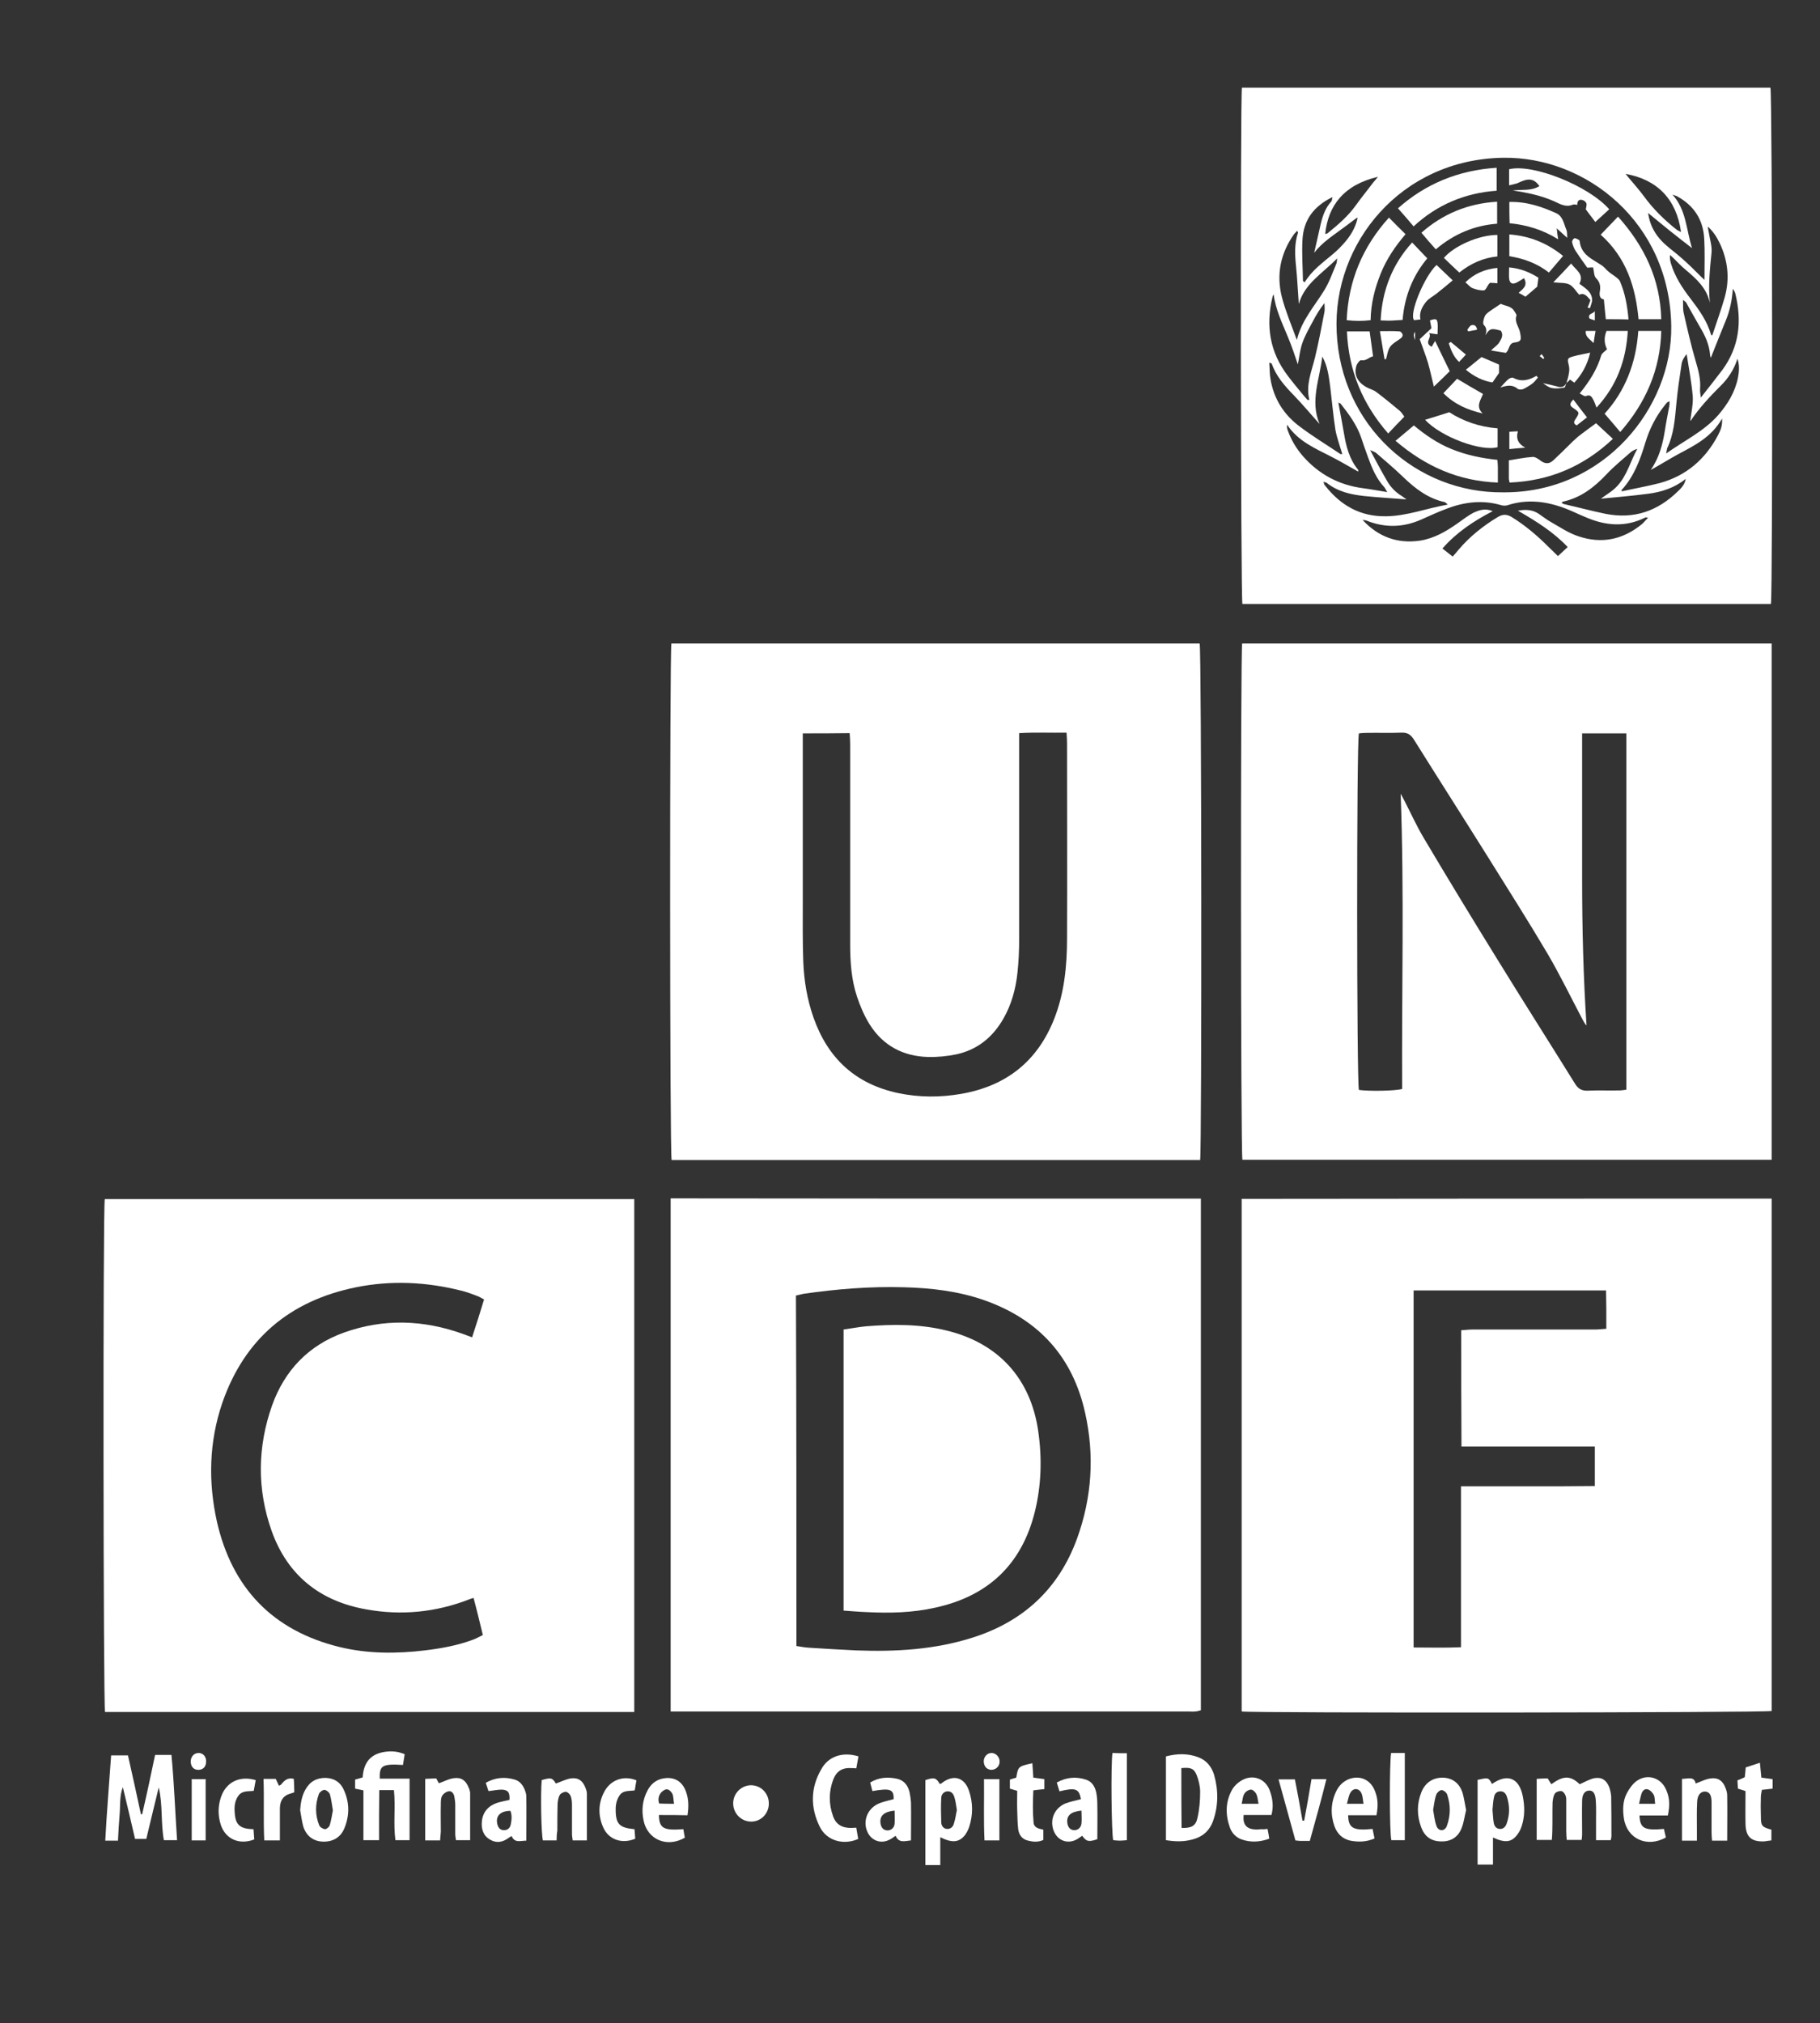 <?xml version="1.0" encoding="utf-8"?>
<!-- Generator: Adobe Illustrator 22.0.1, SVG Export Plug-In . SVG Version: 6.00 Build 0)  -->
<svg version="1.1" xmlns="http://www.w3.org/2000/svg" xmlns:xlink="http://www.w3.org/1999/xlink" x="0px" y="0px"
	 viewBox="0 0 745.2 828.4" style="enable-background:new 0 0 745.2 828.4;" xml:space="preserve">
<rect x="0" y="0" width="745.2" height="828.4" fill="#333333" stroke="none"/>
<style type="text/css">
	.st0{display:none;}
	.st1{display:inline;}
	.st2{fill:#FFFFFF;}
</style>
<g id="Layer_1" class="st0">
	<path class="st1" d="M1422.9,682.5c0,199.8,0,398.6,0,597.3c-7.6,2.1-606,2.5-618,0.5c0-199,0-398,0-597.8
		C1010.9,682.5,1216.3,682.5,1422.9,682.5z M1061,835.9c4.7-0.3,9-0.8,13.2-0.8c47.7-0.1,95.3,0,143-0.1c4.2,0,8.3-0.5,13.1-0.9
		c0-8.4,0.1-15.7,0-23c-0.1-7.2-0.3-14.3-0.4-21.5c-75.6,0-149.8,0-224.4,0c0,138.9,0,277,0,416.3c18.5,0.1,36.2,0.5,55.2-0.3
		c0-63.1,0-124.9,0-187.7c14.1,0,27.1,0,40,0c12.7,0,25.3,0,38,0c13,0,26,0,39,0c12.8,0,25.7-0.2,38.9-0.2c0-15.9,0-30.4,0-46.1
		c-52.3,0-103.8,0-155.6,0C1061,925.8,1061,881.3,1061,835.9z"/>
	<path class="st1" d="M96.8,683c0,199.7,0,398.5,0,597.8c-206,0-411.5,0-616.9,0c-2-7.4-2.5-586-0.4-597.8
		C-315.2,683-109.7,683,96.8,683z M-78.2,800.1c-3.8-1.9-6.1-3.3-8.6-4.2c-5.9-2.2-11.9-4.5-18-6c-40.6-10.4-81.8-12.3-122.8-4
		c-77.1,15.6-130.3,60-155.9,135c-15.5,45.2-16.6,91.8-6.2,138.1c17.6,77.7,65.1,127.3,142.9,146.4c32.7,8.1,66,7.9,99.3,3.9
		c19.2-2.3,38.2-5.8,56.4-12.6c3.9-1.5,7.6-3.6,11.5-5.5c-2-8.1-3.6-15.2-5.4-22.3c-1.7-6.9-3.5-13.8-5.4-21c-2.7,0.8-4,1.2-5.2,1.6
		c-38.9,15.1-79,19-119.8,11.8c-53.8-9.5-91.9-39.5-110.4-91.6c-17.2-48.5-16.5-97.7,0.6-146c14.5-40.8,42.3-70.1,83.3-84.9
		c46.6-16.8,93.5-15,139.9,1.7c3,1.1,6,2.2,9.9,3.7C-87.3,829.2-82.9,815-78.2,800.1z"/>
	<path class="st1" d="M756.6,637.3c-205.8,0-411,0-616.1,0c-2.2-8.1-2.3-592.3-0.1-602.2c205.2,0,410.6,0,616,0
		C758.4,43.1,758.7,626.1,756.6,637.3z M293.2,139.8c0,5.2,0,9.2,0,13.1c0,61,0,122,0,182.9c0,23.3-0.2,46.7,0.5,70
		c0.7,22.4,4.6,44.4,12.1,65.6c16.7,47.5,49,77.6,98.7,87.9c24.4,5.1,49.1,5.1,73.5,0.8c52-9,88.6-37.6,108.3-87
		c12-30.2,15-62,15.1-94.1c0.1-76,0.1-151.9,0-227.9c0-3.6-0.4-7.2-0.7-11.8c-18.6,0.2-36.3-0.6-55.2,0.6c0,5.2,0,9.4,0,13.7
		c0,75.3,0.1,150.6-0.1,225.9c0,13.3-0.7,26.6-2,39.9c-1.9,18.7-6.8,36.6-16.1,53.2c-12.2,21.8-30.2,36.4-54.6,41.8
		c-10.9,2.4-22.5,3.4-33.7,3c-28.8-0.9-52.2-13.2-67.8-37.8c-6.3-10-11-21.3-14.7-32.6c-6.5-19.8-8-40.4-8-61.2
		c0-77.6,0-155.3,0-232.9c0-4.2-0.3-8.4-0.5-13.1C329.6,139.8,312.2,139.8,293.2,139.8z"/>
	<path class="st1" d="M1422.8,35c0,201.1,0,401.2,0,602c-206,0-411.5,0-617,0c-1.9-7.4-2.4-589.9-0.4-602
		C1010.8,35,1216.3,35,1422.8,35z M990.5,210.2c1.4,2.5,2.7,5,4,7.5c7.6,14.8,14.5,30.1,23,44.3c28.3,47.5,56.9,94.8,85.9,141.9
		c29.7,48.2,60.2,96,90,144.1c3.8,6.1,7.9,8.7,15.2,8.4c12.3-0.6,24.7-0.1,37-0.2c2.5,0,5.1-0.6,8-0.9c0-138.7,0-276.8,0-415.4
		c-17.2,0-33.7,0-51.6,0c0,57.2,0,113.8,0,170.3c0,56.8,1.4,113.5,5.1,170.4c-1.8-1.8-2.9-3.7-3.9-5.7
		c-13.7-25.9-26.4-52.4-41.2-77.6c-22.1-37.6-45.5-74.5-68.7-111.4c-29-46.3-58.4-92.4-87.3-138.7c-3.6-5.7-7.5-8.3-14.4-8
		c-13.6,0.6-27.3,0.1-41,0.2c-2.9,0-5.9,0.3-8.6,0.5c-2.8,9.9-2.5,408.1,0.1,415.7c12.5,1.7,42.3,1.2,50.5-1.2
		C991.5,439.9,994.6,325.2,990.5,210.2z"/>
	<path class="st1" d="M757.6,682.4c0,199.5,0,397.8,0,596.5c-2.4,0.6-4.5,1.3-6.7,1.6c-2.6,0.3-5.3,0.1-8,0.1
		c-196.3,0-392.6,0-588.8,0c-4.6,0-9.1,0-14.4,0c0-200.2,0-399,0-598.2C345.7,682.4,551.2,682.4,757.6,682.4z M285.8,1204.1
		c5.2,0.7,10.1,1.7,14.9,2c18.3,1.2,36.6,2.4,54.9,3.1c45.9,1.8,91.2-1,135.4-14.9c59.6-18.7,100.9-57,122.3-115.7
		c17.4-47.8,20.4-97,9.5-146.6c-14.4-65.6-54.5-109-117.7-131.2c-30.2-10.6-61.6-14.3-93.3-15.1c-39.4-1-78.6,1.9-117.5,7.8
		c-2.8,0.4-5.6,1.4-8.4,2.1C285.8,932.1,285.8,1067.7,285.8,1204.1z"/>
	<path class="st1" d="M1422.1-10.9c-205.3,0-410.8,0-616.2,0c-2-7.3-2.5-589.7-0.5-601.9c205.3,0,410.8,0,616.2,0
		C1423.8-605.5,1424.3-23.1,1422.1-10.9z M1110.1-141.1c118,1,196.9-99.3,195.8-193.3c-1.4-121.3-99.4-198.1-196-196.7
		c-119.4,1.7-199,100-194.3,202.9C920.7-218.4,1009.1-139.9,1110.1-141.1z M1097.7-119.1c-22.4,11.5-42.2,24.6-58.7,43.5
		c4.3,3.4,7.9,6.2,11.9,9.5c2.6-3,4.7-5.4,6.9-7.9c13.2-15.3,28.7-27.8,45.9-38.1c5.7-3.4,10.7-3.4,16.6,0.2
		c15.8,9.6,29.6,21.5,42.6,34.6c3.4,3.5,7,6.8,11,10.7c4.1-3.8,7.4-6.8,11.3-10.4c-16.7-17.7-36.3-29.8-58-42.3
		c9.9-1.7,17.3-0.9,24,3.6c5,3.3,9.7,7.2,14.9,10.1c10.4,5.8,20.6,12.7,31.8,16.5c27,9.1,51.9,3.9,73.9-14.3c2.4-2,4.4-4.5,7.1-7.3
		c-2-0.2-2.7-0.5-3.2-0.3c-23.2,11.7-46.4,9.6-69.5-0.2c-7.7-3.2-15.2-6.9-22.9-9.9c-22.3-8.5-45-11.6-68.3-4
		c-2,0.7-4.7,0.5-6.8-0.1c-22.1-6.7-43.5-3.9-64.6,4.1c-9.9,3.8-19.7,8.2-29.4,12.4c-20.9,9-41.9,9.8-63.1,1.1
		c-1.5-0.6-3.2-0.6-4.8-0.9c18.4,19.5,40.4,27.9,66.7,24.1c16.7-2.4,30.6-10.7,44.1-20.1c6-4.2,11.9-8.7,18.3-12.2
		C1081.7-120.3,1088.7-122.9,1097.7-119.1z M1248-142.2c15.4-3.3,30.1-5.8,44.5-9.8c31-8.4,53.3-27.9,68.1-56.2
		c2.6-5,5.1-10.3,4.5-19c-12.6,21.9-32.2,31.4-51.4,41.6c-9.4,5-18.4,10.7-27.6,16c-1.4,0.8-2.9,1.5-4.3,2.2
		c10.1-14.2,14-29.9,16.5-46.2c1.5-9.5,3.4-19,5.1-28.5c0.3-1.7,0.2-3.4,0.3-5.5c-1.4,0.7-2.1,0.8-2.5,1.3c-1.1,1.2-2.2,2.5-3.2,3.8
		c-10.3,12.9-17.7,27.3-22.5,43.1c-6,19.8-13,39.2-27.4,54.9C1247.8-144.1,1248-143.6,1248-142.2z M974.7-141.3
		c-1.6-2.8-2.2-4.3-3.2-5.4c-9.3-10-14.5-22.2-19.1-34.8c-2.8-7.8-5.7-15.7-8.4-23.5c-5.1-14.7-14.2-27.1-23.7-39.1
		c-0.6-0.7-1.8-1-2.7-1.5c2.3,12.4,4.6,24.2,6.6,35.9c2.6,15.2,6.4,30,16.4,42.3c0.4,0.4-0.1,1.5-0.1,2c-10.4-5.8-20.3-11.8-30.6-17
		c-19.2-9.8-39.4-18.3-52.1-37.7c-0.3,2.7,0,4.9,0.8,6.9c4,11.1,9.9,21.1,17.6,29.9c18.6,21.2,41.7,33.6,69.7,37.2
		C955-144.8,964.1-143,974.7-141.3z M1223.9-133.6c5.2-3.9,13.2-8.4,19.1-14.8c11.3-12.3,15.3-28.9,23.5-43.4
		c-2.9,0.7-5.2,1.9-7,3.5c-9.7,8.6-19.8,16.9-28.7,26.3c-14.2,15.2-29.9,27.3-50.7,31.8c-0.6,0.1-1,0.8-1.7,1.3
		c0.9,0.5,1.6,1.3,2.4,1.5c16.2,3.8,32.3,8,48.6,11.3c33,6.7,61.1-3.2,84.7-26.6c3.8-3.8,7.6-7.9,8.6-13.8
		c-13,10.6-28.2,15.3-44.2,17.3C1259.6-136.9,1240.5-135.3,1223.9-133.6z M1299.9-186.5c21.6-15.5,44.1-25.9,60.6-44.8
		c11.2-12.8,19.8-26.8,23-43.6c1.4-7.3,2.1-14.7-0.5-22.2c-4,12.5-10.8,23-19.9,31.9c-12.6,12.4-24.5,25.4-34.3,40.2
		c-0.2,0.3-1,0.2-0.5,0.1c1-9.3,3.5-18.9,2.7-28.3c-1.3-16.5-4.7-32.8-7.2-49.2c-3.1,3.7-5.4,7.8-6,12.1c-2.3,15.1-4.6,30.3-6,45.5
		c-1.6,18-3,35.9-10.8,52.5C1300.6-191.3,1300.6-190,1299.9-186.5z M1045.2-126.7c-2.2-1.8-2.9-2.8-3.7-3c-19.3-4.2-34.2-15.5-48-29
		c-10-9.8-20.8-18.7-31.3-27.9c-1.5-1.3-3.6-1.9-7.5-3.8c7.2,13.3,13,24.5,19.3,35.4c4.4,7.6,10.3,13.9,17.9,18.5
		c1.6,1,3.2,2.3,5.2,3.7c-17.2-1.3-33.5-2.3-49.6-4c-15.7-1.6-30.9-5.1-43.6-15.4c-0.8-0.6-2-0.6-3.6-1.1c0.5,1.7,0.6,2.3,0.9,2.9
		c0.3,0.6,0.6,1.2,1,1.7c18.1,23.1,41.1,36.2,71.2,35.6C997.6-113.5,1020.1-122.3,1045.2-126.7z M898.9-299.3
		c-2.8,26.2-14.6,51.8-3.1,78.6c-10.4-11.7-20-23.2-30.3-33.9c-10.5-10.9-20.3-22-25.5-36.5c-0.1-0.4-1.1-0.4-2.8-1.1
		c0.4,6.7,0.4,13,1.4,19c3.8,23.5,16.1,42.2,34.9,56.2c14.9,11.1,30.8,20.9,46.3,31.2c0.6,0.4,1.7,0,2.4,0c-2.8-9.6-6.4-18.7-7.9-28
		c-2.6-16.4-3.9-33-5.9-49.5C906.7-275.6,905.4-288.1,898.9-299.3z M1351.9-297.9c-0.2-0.8-0.9-1.9-1-3.1
		c-0.8-12-5.6-22.4-11.6-32.6c-5.5-9.5-10.7-19.1-16.2-28.7c-0.5-0.9-1.6-1.4-3.7-3.1c0.3,6.2-0.2,10.9,0.8,15.4
		c4.3,18.8,8.6,37.6,13.8,56.1c3,10.7,5.9,21.1,5.2,32.3c-0.2,2.7,0.4,5.5,0.8,10.1c9.3-11.9,17.5-21.9,25.1-32.3
		c20-27.2,23-57.4,15.2-89.3c-0.5-1.9-2-3.6-3-5.4c-1,13.3-3.3,25.6-8.2,37.4C1363.5-326.6,1357.7-312.3,1351.9-297.9z M842.4-371.9
		c-0.5,1.2-1.1,2.3-1.4,3.5c-7.9,33.2-3.2,64.1,17.9,91.6c6.1,7.9,12.5,15.6,18.8,23.3c1.3,1.6,2.8,3.2,4.2,4.8
		c0.6-0.1,1.3-0.2,1.9-0.4c-4.3-17.3,2.5-32.8,6.4-48.8c4.3-17.7,7.7-35.7,11.2-53.7c0.6-3.3,0.1-6.8,0.1-10.2
		c-5.4,6.9-9.6,13.9-13.4,21.1c-4.5,8.5-9.5,16.9-12.6,25.9c-3,8.6-3.8,18-5.1,24.5c-3.3-9.2-7-20.9-11.6-32.2
		C852.3-338.5,844.5-354,842.4-371.9z M1350.8-362.2c-3.7-17.4-15.9-28.2-28.5-38.8c-5.1-4.3-9.6-9.2-14.4-13.8
		c-1.2-1.2-2.5-2.2-3.8-3.3c-0.5,4,0.2,7.2,1.1,10.3c4.6,15.2,13.1,28.3,22.7,40.7c10,13,19.4,26.2,24,42.2c0.1,0.3,0.9,0.4,1.4,0.6
		c4.9-14.8,10.4-29.5,14.5-44.5c5.9-21.6,3.8-42.9-5.9-63.2c-3.4-7.1-7.6-13.7-13.6-19.2c-0.1,2.8,0.9,5.1,1.3,7.5
		c1.2,7.5,3.8,15.2,3.1,22.5C1350.8-401.5,1348.8-382.1,1350.8-362.2z M916.3-413.9c-16.7,17.2-38.2,29.3-44.7,53.3
		c-1-14.6-1.6-28.9-3.2-43.1c-1.5-13.7-2.2-27.1,2.3-40.4c0.1-0.4-0.5-1-1-2c-1.2,1.3-2.4,2.4-3.3,3.7
		c-15.8,22.5-21.2,47.3-14.1,73.9c4.3,16.2,10.9,31.7,17.3,49.6c5.8-23.4,20.7-39.5,31.9-57.8c5.7-9.2,9.3-19.7,13.6-29.8
		C916.1-408.6,916-411.3,916.3-413.9z M889.5-420.5c2.5-11.3,5-22.5,7.6-33.8c2.2-9.5,5.5-18.4,12.2-25.9c0.7-0.8,0.7-2.3,1.5-5.1
		c-22.2,10.9-34,27.1-35.1,49.9c-0.8,15.9,0.3,31.8,0.6,47.8c0,0.4,0.9,0.8,2.1,1.8c8.3-13.5,20.9-22.8,32.9-32.7
		c5.3-4.4,10.2-9.5,14.8-14.8c6.4-7.3,11.2-15.7,13.6-25.2c0.5-1.9,0.1-4,0.1-6c0.4,0.8,0.9,1.5,1.3,2.3c-5.3,3.9-10.7,7.9-16,11.8
		C912.5-441.1,899.3-432.9,889.5-420.5z M1307.4-488.1c16.1,17.9,16.1,40.8,22.8,62.5c-9.5-7.5-17.9-14-26.1-20.6
		c-8.1-6.6-16.2-13.3-25.1-20.6c0.7,3.4,1.1,6.3,1.9,9c3.2,10.4,9,19.3,17,26.6c6.9,6.3,14.4,11.8,21.4,18
		c6.7,5.9,13,12.3,19.5,18.5c1.5,1.4,2.9,2.9,5.8,5.8c0-17.4,0.6-32.7-0.1-47.9c-1.1-21.9-11.8-38.4-31-49.2
		C1311.6-487.1,1309.4-487.4,1307.4-488.1z M1317.3-444.6c-5.4-38.8-28.3-61.2-64.6-67.7c1.5,1.8,2.5,3,3.5,4.2
		c6.1,7.4,12.6,14.5,18.3,22.2c10.9,14.9,23.8,27.7,38.4,38.9C1314.1-446,1315.6-445.5,1317.3-444.6z M963.9-508.9
		c-40,9.5-58.1,33.5-61.4,66.5c1-0.3,2.1-0.4,2.8-0.9c12.1-9.8,24-19.9,33.1-32.8c6.3-8.9,13.3-17.4,20-26.1
		C960.1-504.5,962.1-506.7,963.9-508.9z"/>
	<path class="st1" d="M-461.7,1331.1c6.8,0,12.3,0,19.2,0c3.1,32.9,4.3,65.6,6.5,99.2c-5.3,0-9.7,0-15.4,0c-3.6-20-1-41.1-5.9-61.6
		c-4.8,19.8-9.5,39.7-14.4,60c-4.4,0-8.2,0-13.1,0c-4.7-20-9.4-40.2-14.1-60.4c-4.1,10.2-2.9,20.7-3.7,31.1
		c-0.7,10.2-1.4,20.4-2.1,31.2c-4.9,0-9.1,0-14.7,0c1.6-33.1,4.4-65.9,6.8-99.3c6.8,0,12.7,0,19.7,0c5.1,22.9,10.1,45.8,15.2,68.7
		c0.5,0,0.9,0,1.4,0C-471.5,1377.1-466.6,1354.2-461.7,1331.1z"/>
	<path class="st1" d="M1199.1,1365.1c6-2.5,11.5-6,17.3-7c8.5-1.5,14,2.6,17,10.6c1.2,3.4,2.1,7.1,2.2,10.7
		c0.3,15.6,0.2,31.3,0.2,46.9c0,1.3-0.5,2.5-0.8,4.4c-5.3,0-10.5,0-17,0c0-7.3,0-14.2,0-21c0-8.3,0.2-16.7-0.3-24.9
		c-0.5-8.5-3.2-11.9-8-11.6c-4.8,0.3-7.9,4.4-8,11.9c-0.2,13-0.1,26-0.1,38.9c0,2-0.3,3.9-0.5,6.6c-5.7,0-11.1,0-17.4,0
		c-0.2-3.5-0.6-6.7-0.6-10c-0.1-11.3,0-22.6-0.1-33.9c0-2.7,0.2-5.5-0.7-7.9c-0.9-2.2-3.1-5.1-5-5.2c-2.5-0.2-6.2,1.2-7.4,3.2
		c-1.8,2.9-2.4,6.8-2.5,10.4c-0.3,11-0.1,22-0.1,32.9c0,3.3-0.3,6.5-0.5,10.5c-6.1,0-11.5,0-17.6,0c0-23.6,0-46.8,0-71.3
		c4.1-0.2,8.5-0.5,12.9-0.7c1.6,2.6,2.9,4.8,4.2,7C1178.3,1356.3,1187,1353.6,1199.1,1365.1z"/>
	<path class="st1" d="M-200,1358.7c11.8,0,23,0,34.9,0c0,24.4,0,47.8,0,71.9c-5.4,0-10.5,0-16.6,0c-2.4-19.2,0.3-38.5-1.7-58.3
		c-5.5,0-10.6,0-17.1,0c-0.1,9.7-0.2,19.5-0.3,29.4c-0.1,9.5-0.1,19.1-0.1,29.1c-6.7,0-11.8,0-18.2,0c0-19.5,0-38.6,0-58.1
		c-3.9-0.8-6.6-1.4-9.8-2.1c0-3.6,0-6.9,0-10.5c2.8-0.8,5.6-1.6,8.9-2.5c0.9-14.3,6.6-25.5,21.9-29.1c8.9-2.1,17.6-2.1,27,1.9
		c-0.7,4.3-1.3,8.4-2,12.4C-197.1,1341.3-200.5,1343.2-200,1358.7z"/>
	<path class="st1" d="M716.8,1430.5c0-32.8,0-65,0-97.7c13-3.5,25.6-3.7,38.1,1.2c9.3,3.6,15.2,11,17.8,20.3c5.2,18,5.2,36.1-1,53.9
		c-4.2,11.8-12.7,19.2-25,22.1C736.9,1432.5,727.1,1432.1,716.8,1430.5z M734.9,1416.2c11.3,0.2,16.4-2.4,18.6-11.7
		c2.3-9.9,3.1-20.3,3.3-30.5c0.1-6.5-1.6-13.2-3.9-19.3c-3-7.9-7.5-9.5-18-8.2C734.6,1369.3,734.6,1392.4,734.9,1416.2z"/>
	<path class="st1" d="M453.5,1426.9c0,11.5,0,21.6,0,32.4c-6.1,0-11.2,0-17.5,0c0-33.3,0-66.1,0-99c10.3-3.3,12.5-2.8,16.7,4.5
		c0.6-0.2,1.3-0.2,1.8-0.6c13.6-11,27-7.6,32.5,8.9c4.5,13.6,4.5,27.5,0.4,41.2c-1,3.4-2.8,6.8-5,9.7
		C475.8,1433.1,467.8,1434,453.5,1426.9z M472.9,1395.3c-1-5.2-1.5-10.2-2.9-14.9c-1.1-4-3.4-7.4-8.3-7.1c-4.4,0.3-6.8,3.7-7,7.2
		c-0.5,9.8-0.4,19.8,0.1,29.6c0.2,3.7,2.8,7,7.1,7c4.2,0.1,6.7-2.9,7.8-6.6C471.1,1405.6,471.9,1400.4,472.9,1395.3z"/>
	<path class="st1" d="M1080.1,1459c0-33.2,0-66,0-98.8c11.5-2.3,12.6-3.6,16.9,4.7c17.7-12.6,31.5-7.4,35.9,14.2
		c2.3,11.5,2.6,23.2-1.1,34.5c-1.2,3.7-3,7.5-5.3,10.6c-6.6,8.8-14.2,9.7-28.3,3.1c0,10.5,0,20.6,0,31.6
		C1092,1459,1086.9,1459,1080.1,1459z M1097.4,1395.1c0.4,5,0.6,10,1.4,14.8c0.6,3.7,2.7,7,7,7.3c4.3,0.2,6.7-2.7,7.9-6.3
		c3.6-10.3,3.6-20.8,0.2-31.2c-1.2-3.6-3.5-6.6-7.9-6.4c-4.4,0.2-6.5,3.4-7.2,7.1C1097.9,1385.2,1097.9,1390.2,1097.4,1395.1z"/>
	<path class="st1" d="M-129.6,1430.7c-6.1,0-11.3,0-17.3,0c0-23.7,0-47.1,0-71.6c4-0.2,8.2-0.4,12.8-0.6c1.3,2.3,2.4,4.5,3.1,5.8
		c6.4-2.3,12.1-5.3,18-6.1c8.4-1.1,13.7,3,16.8,11.1c0.7,1.8,1.6,3.8,1.6,5.7c0.1,18.2,0.1,36.5,0.1,55.5c-5.4,0-10.5,0-16.4,0
		c-0.3-2.4-0.9-4.9-0.9-7.5c-0.1-11.3,0-22.6-0.1-33.9c0-3.3-0.5-6.6-1.2-9.8c-0.8-3.5-3.1-6.6-6.9-5.7c-2.8,0.7-5.9,3-7.3,5.5
		c-1.5,2.7-1.5,6.4-1.6,9.7c-0.2,10.6,0,21.3-0.1,31.9C-129,1423.8-129.4,1427-129.6,1430.7z"/>
	<path class="st1" d="M1318.4,1358.9c6.8,0.1,14.1-3.4,16,5.4c6.3-2.2,11.9-5.3,17.9-6.1c8.3-1.1,14,3.2,16.9,11c1,2.8,2,5.8,2,8.7
		c0.2,17.3,0.1,34.5,0.1,52.5c-5.9,0-11.3,0-17.7,0c-0.2-3.5-0.6-6.7-0.6-10c-0.1-11.6,0.1-23.3-0.1-34.9c-0.1-8.3-2.5-12-7.3-12.3
		c-5-0.3-9,4-9.4,12c-0.5,11-0.2,22-0.3,32.9c0,3.9,0,7.8,0,12.4c-6.2,0-11.3,0-17.5,0C1318.4,1406.8,1318.4,1383.4,1318.4,1358.9z"
		/>
	<path class="st1" d="M6.2,1430.8c-6.3,0-11.2,0-16.1,0c-2.1-6.8-3-54.1-1.3-70.5c10.8-3.3,12.4-2.8,16.4,3.9
		c5.9-2.1,11.6-5.2,17.5-6c8.5-1.1,13.8,2.9,16.9,10.9c0.8,2.2,1.7,4.5,1.8,6.7c0.1,17.9,0.1,35.9,0.1,54.6c-5.5,0-10.6,0-16.5,0
		c-0.3-2.4-0.9-5-0.9-7.5c-0.1-11.3,0.1-22.7-0.1-34c-0.1-3.6-0.4-7.4-1.7-10.7c-0.8-2.1-3.6-4.6-5.5-4.6c-2.5,0-6,1.7-7.2,3.8
		c-1.7,3-2.4,6.9-2.5,10.5c-0.3,10.3-0.2,20.7-0.3,31C6.7,1422.4,6.4,1426,6.2,1430.8z"/>
	<path class="st1" d="M374.3,1373.2c-0.9-3.2-1.7-6.5-2.6-9.9c10.2-6.2,20.4-6.5,30.6-4.5c8.2,1.6,13.1,7.5,15,15.6
		c0.9,3.9,1.5,7.9,1.6,11.8c0.2,14.5,0.1,29.1,0.1,44.3c-7,0.5-14,3.6-17.9-5.3c-2.6,1.8-4.7,3.5-7,4.7c-9.6,5-20.6,1.3-25.4-8.3
		c-6.1-12.5-0.9-27.7,12.2-33.5c5.6-2.5,11.9-3.6,18-5.3C399.6,1371.2,395.5,1369.4,374.3,1373.2z M400.3,1396
		c-12.3,1.1-17.4,5.9-16.6,14.1c0.5,5.3,3.4,8.5,7.7,8.7c4.3,0.2,8.1-2.7,8.7-7.7C400.8,1406.3,400.3,1401.4,400.3,1396z"/>
	<path class="st1" d="M-28.9,1430.9c-6.9,0.1-13.6,3-17.1-5.4c-1.6,0.9-2.7,1.5-3.7,2.2c-6.7,5.2-14.1,6.1-21.4,2
		c-8.1-4.7-10.5-12.7-9.7-21.4c1-11.1,7.6-18.2,18-21.6c4.7-1.5,9.6-2.3,14.3-3.4c0.5-8.7-1.6-11.8-9.1-11.9
		c-4.9-0.1-9.7,1.1-15.2,1.8c-1-2.9-2-6-3.3-9.7c11.1-6.3,22.3-7.1,33.8-3.7c5.4,1.6,8.9,5.7,11,10.9c1.1,2.7,2.2,5.7,2.3,8.6
		C-28.8,1396.1-28.9,1413-28.9,1430.9z M-47.7,1396.4c-11.7,0.1-17.5,5.9-15.5,15.1c0.8,3.8,2.5,6.9,6.9,7.3
		c4.6,0.4,7.8-1.8,8.9-6.2C-46.1,1407.2-45.5,1401.7-47.7,1396.4z"/>
	<path class="st1" d="M-292.7,1395.3c0.6-8.6,1.9-16.8,6.2-24.2c5.3-9.1,13.1-13.7,23.8-13.3c10.5,0.5,17.5,6,21.4,15.3
		c6,14.1,5.9,28.6,0.4,42.7c-4.3,11-13.5,16.6-25,16.2c-11-0.3-19.3-6.2-23-17.4C-290.8,1408.4-291.4,1401.7-292.7,1395.3z
		 M-254.5,1395.8c-1.1-6.3-1.7-12.6-3.5-18.6c-0.7-2.3-3.9-5.1-6.1-5.3c-2.1-0.1-5.7,2.5-6.5,4.7c-4.6,12.2-4.7,24.7,0.2,36.8
		c0.9,2.1,4.4,4.3,6.8,4.4c1.8,0.1,4.9-2.6,5.6-4.6C-256.5,1407.7-255.7,1401.8-254.5,1395.8z"/>
	<path class="st1" d="M1066.6,1395.5c-1.6,6.7-2.5,14.4-5.4,21.3c-4.3,10.5-12.9,15.7-24.5,15.2c-11.4-0.4-18.7-6.4-22.5-16.6
		c-5.1-13.6-5.1-27.4,0.4-40.9c4.5-11.2,13.4-16.9,24.7-16.7c11.3,0.2,19.6,6.3,23.4,18.2
		C1064.5,1381.9,1065.1,1388.3,1066.6,1395.5z M1028.2,1395c1.3,6.2,1.7,13,4.1,18.9c2.5,6.2,9.5,6,11.9-0.2
		c4.6-12.1,4.4-24.7,0.2-36.9c-0.8-2.2-4.2-4.9-6.4-4.8c-2.2,0.1-5.5,2.8-6.3,5.1C1030,1382.6,1029.4,1388.6,1028.2,1395z"/>
	<path class="st1" d="M617.6,1382.7c-2.1-12.2-6.4-13.8-25-9.1c-1-3.2-2-6.4-3.2-10.3c11.3-6.2,22.5-7.1,33.9-3.3
		c7.3,2.4,10.9,8.5,12.2,15.8c0.8,4.6,1.1,9.2,1.2,13.9c0.2,13.3,0.1,26.5,0.1,39.9c-9.9,3.3-12.8,2.8-17.7-4.1
		c-1.8,1.2-3.6,2.6-5.5,3.7c-11.3,6.8-23.9,2-28.1-10.5c-4.2-12.7,1.7-25.8,14.5-31C605.4,1385.4,611.3,1384.4,617.6,1382.7z
		 M618.2,1396c-12.3,1-17.3,5.7-16.5,14.1c0.5,5.3,3.4,8.6,7.6,8.8c4.3,0.2,8.2-2.7,8.8-7.7C618.7,1406.4,618.2,1401.4,618.2,1396z"
		/>
	<path class="st1" d="M1302,1401.7c-11.2,0-22.1,0-32.9,0c0.7,15,5.7,17.7,28.5,15.8c0.7,3.3,1.5,6.7,2.2,10
		c-22,12.3-45.2,1.7-48.9-22.1c-1.6-10-1.3-20.2,3.4-29.3c2.8-5.4,6.8-11,11.6-14.4c12.8-8.9,28.7-3.4,34.4,11
		C1303.7,1381,1304.3,1389.5,1302,1401.7z M1286.9,1388.1c-0.6-4.3-0.3-7.9-1.7-10.6c-1.3-2.6-4.1-5.3-6.8-6.2
		c-3.6-1.2-6.4,1.8-7.5,5c-1.3,3.5-1.7,7.3-2.7,11.7C1274.8,1388.1,1280,1388.1,1286.9,1388.1z"/>
	<path class="st1" d="M962.2,1401.3c-6.1,0-11.7,0-17.3,0c-5.2,0-10.5,0-15.7,0c0.3,15.2,5.9,18.2,28.4,16c0.8,3.6,1.5,7.3,2.3,11.1
		c-9.7,4.4-19,4.3-28.2,2.4c-9.1-1.9-15.4-8-18.4-16.7c-4.8-13.8-4.2-27.5,2-40.8c3.1-6.6,8-11.5,14.8-14.1
		c12.8-4.9,25.1,0.6,30.2,13.3C963.7,1380.8,964.3,1389.2,962.2,1401.3z M946.9,1388c-0.8-4.5-0.8-8.5-2.3-11.9
		c-2.8-6.5-9.6-6.9-13-0.9c-2,3.5-2.5,7.9-3.9,12.8C934.7,1388,940.1,1388,946.9,1388z"/>
	<path class="st1" d="M358.2,1332.6c-0.9,4.9-1.6,9.3-2.5,14c-2.2-0.2-3.4-0.3-4.7-0.4c-11.1-0.8-18.1,3-22,13.2
		c-5.5,14.2-5.5,28.7-0.4,43c3.5,9.7,10.4,13.7,21,13.5c1.6,0,3.3-0.2,5.9-0.4c0.8,4.6,1.5,8.9,2.2,13.1
		c-17.3,7.6-36.7,2.1-44.6-13.9c-11-22.2-11-45.2,1.3-67C323,1332.5,339.9,1327,358.2,1332.6z"/>
	<path class="st1" d="M125.6,1401c0.3,15.5,5.4,18.3,28.6,16.4c0.6,3.3,1.2,6.7,1.8,9.9c-20.8,12-43.5,2.2-48.2-20.2
		c-2.5-12.1-1.2-23.8,4.5-34.8c3.6-7.1,9.3-12.1,17.2-13.9c13.4-3,23.6,3,27.9,16.1c2.7,8.3,2.9,16.9,1.5,26.5
		C148,1401,137.2,1401,125.6,1401z M143.4,1388.1c-0.7-4.6-0.6-8.5-2.1-11.6c-1.1-2.3-4.1-5-6.4-5.2c-2.3-0.2-5.5,2-7.1,4.1
		c-2.6,3.4-3.6,7.7-1.9,12.6C131.2,1388.1,136.4,1388.1,143.4,1388.1z"/>
	<path class="st1" d="M835.1,1417.3c0.7,4.1,1.3,7.3,2.1,11.4c-11,3.9-21.6,4.7-32.3,0.8c-6.6-2.4-11.4-7.3-13.7-13.8
		c-5.4-15-5.5-30.2,2.7-44.3c2.7-4.6,7.4-8.8,12.1-11.3c12.5-6.5,26.2-1.3,31.3,11.8c3.5,9,5.2,18.5,2.2,29.3c-11,0-21.8,0-32.5,0
		c-1.1,10.7,3.1,16.1,12.6,16.9c2.6,0.2,5.3,0,8-0.2C830,1417.8,832.5,1417.5,835.1,1417.3z M824.6,1388c-0.9-4.6-1-8.3-2.5-11.4
		c-1.1-2.3-4.1-5.2-6.2-5.1c-2.7,0.1-6.2,2.4-7.6,4.7c-1.9,3.1-2,7.2-3.1,11.8C811.9,1388,817.3,1388,824.6,1388z"/>
	<path class="st1" d="M884.5,1431.2c-4.5,0-7.8,0.1-11.1,0c-1.6,0-3.2-0.4-5.8-0.7c-6.4-23.4-12.9-46.9-19.6-71.3c6.9,0,12.4,0,19,0
		c1.5,8,3,16,4.4,24.1c1.4,8.1,2.8,16.2,4.2,24.3c0.7,0,1.4,0.1,2,0.1c1.4-7.8,2.8-15.6,4.2-23.4c1.4-8.1,2.8-16.3,4.4-25
		c5.7,0,10.8,0,17.4,0C897.9,1383.5,891.4,1406.9,884.5,1431.2z"/>
	<path class="st1" d="M1422.5,1418.2c0,4.3,0,8.1,0,12.5c-3.1,0.4-5.7,0.9-8.2,1c-15.2,0.4-21.6-5.3-22-20.4
		c-0.4-12.6-0.1-25.2-0.1-38.2c-3.1-1-5.5-1.8-8.7-2.9c-0.2-2.9-0.3-6.1-0.5-9.6c3-1.3,5.7-2.4,8.6-3.6c0.4-3.6,0.7-7.1,1.2-11.4
		c5.3-1.7,10.6-3.4,16.6-5.3c0.6,6.3,1.1,11.8,1.6,17.5c4.5,0.6,8.3,1.1,13,1.7c0,3.7,0,7.1,0,11.1c-4.1,0.5-8,1-12.6,1.5
		c-0.4,2.5-1,5-1.1,7.6c-0.1,7.7-0.2,15.3,0,23C1410.2,1413.7,1411.3,1415,1422.5,1418.2z"/>
	<path class="st1" d="M574.9,1370.8c-4,0.4-7.8,0.8-12.9,1.4c-0.6,12.6-0.8,25.1,0.1,37.6c0.5,6.3,6.2,7,11.5,8.2c0,4.1,0,8,0,12.1
		c-5.9,2.8-11.9,2.2-17.6,1c-6.8-1.5-10.8-6.7-11.6-13.5c-0.8-7.2-0.9-14.6-1.1-21.9c-0.2-7.6,0-15.2,0-22.8c-3.4-1-5.9-1.7-8.5-2.5
		c0-3.6,0-6.9,0-10.4c2.7-0.9,5.1-1.6,7.4-2.3c2.2-13.2,2.2-13.2,18.8-16.7c0.4,5.5,0.7,10.9,1.1,16.9c4.2,0.5,8,1,12.8,1.7
		C574.9,1363,574.9,1366.6,574.9,1370.8z"/>
	<path class="st1" d="M979.4,1328.8c5,0,10.2,0,15.9,0c0,34,0,67.5,0,101.7c-5.4,0-10.6,0-15.7,0
		C977.4,1422.7,977.1,1339,979.4,1328.8z"/>
	<path class="st1" d="M671.2,1329c0,33.9,0,67.4,0,101.5c-3,0.3-5.6,0.7-8.2,0.7c-2.6,0-5.2-0.3-7.6-0.5
		c-2.1-7.8-2.7-88.2-0.8-101.7C659.7,1329,664.9,1329,671.2,1329z"/>
	<path class="st1" d="M97.1,1417.7c0.2,3.7,0.5,7.6,0.7,11.2c-15.3,6.6-31,1.2-37.3-13c-6-13.5-5.9-27.3,0.5-40.6
		c7.1-14.7,22.9-20.8,38.2-14.6c-0.6,3.6-1.3,7.5-2,11.7c-6.4,1.2-13.6-0.5-18.1,6.1c-4,5.9-4.5,12.4-4.2,19.1
		C75.6,1412,80.3,1416.3,97.1,1417.7z"/>
	<path class="st1" d="M-344.7,1360.2c-0.8,4.4-1.4,8.2-2.2,12.4c-6.3,0.8-13.1-0.7-17.6,5.4c-4.5,6-5,12.9-4.7,19.9
		c0.8,14.4,5.9,19,21.9,19.3c0.3,3.9,0.6,8,0.9,11.9c-17.7,6.7-33.6-0.5-39-17.2c-3.5-10.8-3.5-21.7,0.3-32.4
		C-379,1362.7-363.4,1354.9-344.7,1360.2z"/>
	<path class="st1" d="M-335.4,1359c5.8,0,9.7,0,14.3,0c1.1,2.4,2.3,5,3.6,7.9c0.8-0.4,1.8-0.7,2.3-1.3c3.7-4.4,7.2-8.9,15.2-6.9
		c0.2,4.8,0.4,10,0.7,15.6c-2.4,0.8-4.2,1.3-6,1.9c-8.2,2.8-10.8,9.3-10.9,17.2c-0.1,12,0,24,0,36.8c-6,0-11.4,0-18.2,0
		C-335.6,1407-334.6,1383.6-335.4,1359z"/>
	<path class="st1" d="M504.6,1359.3c6.9,0,12.1,0,17.8,0c0,24,0,47.4,0,71.3c-5.9,0-11.1,0-17.4,0
		C504,1407,504.7,1383.6,504.6,1359.3z"/>
	<path class="st1" d="M253.8,1387.7c0,11.5-9.3,21-20.6,21.2c-11.3,0.1-20.9-9.3-21-20.7c-0.2-12.1,9.3-21.7,21.1-21.5
		C244.8,1366.7,253.8,1376,253.8,1387.7z"/>
	<path class="st1" d="M-419.2,1359.2c5.8,0,10.7,0,16.3,0c0,23.9,0,47.3,0,71.4c-5.3,0-10.4,0-16.3,0
		C-419.2,1407-419.2,1383.6-419.2,1359.2z"/>
	<path class="st1" d="M504.3,1338.9c-0.2-5.4,3.6-9.9,8.6-10.3c5.3-0.4,10,4.4,10,10c0,5.4-4,9.5-9.3,9.5
		C508.2,1348.3,504.5,1344.6,504.3,1338.9z"/>
	<path class="st1" d="M-402.2,1338.3c0.1,5.8-3.1,9.6-8.6,9.9c-5.5,0.3-9.2-3.2-9.5-9c-0.3-6,3.7-10.6,9.1-10.6
		C-406.2,1328.6-402.4,1332.7-402.2,1338.3z"/>
	<path class="st1" d="M340.7,1162.7c0-110,0-218.2,0-327.8c8.6-1.2,17-2.9,25.5-3.6c31.6-2.5,63.2-2.8,94.4,4.7
		c60.3,14.6,98.2,55.8,107.2,117.4c4.6,31.6,3.7,63.2-4,94.3c-15.3,61.5-54.8,98.1-116.1,111.7c-26.5,5.9-53.5,6.6-80.5,5
		C358.5,1164,350,1163.3,340.7,1162.7z"/>
	<path class="st1" d="M927.5-341.7c2-46.1,18.5-85.5,49.1-119.7c6.6,6.7,12.7,12.8,19.3,19.4c-12.1,13.9-22.2,29-29.1,46.1
		c-6.9,17.1-11.3,34.8-11.6,54.2C946-340.6,937.3-340.7,927.5-341.7z"/>
	<path class="st1" d="M1243.8-462.6c30.7,34.5,49.2,73,50.3,119.7c-9.1,0-17.6,0-26.5,0c-3.5-37.6-14.1-71.8-44.1-98.4
		C1230.3-448.5,1236.7-455.3,1243.8-462.6z"/>
	<path class="st1" d="M1228.2-232.9c24-26.1,36.8-58.9,39.3-96.4c9.1,0,17.5,0,26.8,0c-1.1,45.5-18.1,83.9-47.8,118
		C1240.3-218.5,1234.6-225.3,1228.2-232.9z"/>
	<path class="st1" d="M987.3-472.2c31.5-28.1,69.9-44.5,115.1-47.3c0,9.2,0,17.4,0,26.8c-36.8,2.6-69.4,16.2-96.9,41.4
		C999.6-458.1,993.8-464.8,987.3-472.2z"/>
	<path class="st1" d="M1103.2-178.9c0.2,3.2,0.4,5.8,0.5,8.4c0.1,5.6,0,11.2,0,17.9c-45.9-1.8-84.3-18.8-119.2-48.8
		c7.1-5.9,13.6-11.4,21.3-17.8c12.2,10.3,27,20.8,44,27.7C1066.6-184.6,1084.1-181,1103.2-178.9z"/>
	<path class="st1" d="M1117.4-152.5c-0.4-2.1-0.8-3.4-0.8-4.7c-0.1-7,0-13.9,0-21.4c9.5-1.5,18.5-3.3,27.6-4c2.8-0.2,6.2,2,8.8,3.9
		c5.3,4,10.3,4.7,15.3,0.1c5.8-5.4,11.4-10.9,17.1-16.4c3.8-3.6,7.4-7.4,11.5-10.7c6.7-5.4,13.8-10.4,21.2-15.9
		c6.2,5.7,12.4,11.6,19.6,18.3C1203.7-171.2,1163.9-154.6,1117.4-152.5z"/>
	<path class="st1" d="M1233.5-471c-5.6,5.2-10.7,9.9-16.2,14.9c-3-3.9-7-9.2-11.2-14.8c0.3-1.7,1.2-4.3,0.8-6.6
		c-0.3-1.6-2.2-3.4-3.9-4.1c-4.4-1.7-6.9,0.1-6.9,5.4c-1.8-0.2-3.7-0.9-5-0.3c-8.1,3.3-14.6-0.6-21.5-3.8
		c-15.2-6.9-31.4-10.3-48.8-12.9c11-1.5,21.7,0.7,31.1-5.2c-4.8-7.3-10.1-9.1-17.9-6.5c-2.8,0.9-5.5,2.4-8.3,3.3
		c-2.8,0.9-5.8,1.4-9.1,2.2c0-6.6,0-12.8,0-18.9C1144.5-524.6,1209.6-498.4,1233.5-471z"/>
	<path class="st1" d="M992.5-342c-6.2,0.4-11.4,0.7-16.7,0.9c-2.6,0.1-5.2-0.2-9-0.4c1.7-35.1,13.7-65.4,36.8-90.8
		c5.6,5.9,11.2,11.7,17.6,18.4C1005.2-394.5,995-370.5,992.5-342z"/>
	<path class="st1" d="M927.9-328.7c9.4,0,17.5,0,26.5,0c1.4,9.7,2.7,19.1,4.1,29.1c-5.1,1.1-8,5.8-13.9,4.6
		c-1.4-0.3-4.5,3.7-5.4,6.3c-3.2,9.8,0.5,19.8,13.8,26.1c3.2,1.5,6.8,2.4,9.5,4.5c9.3,7.1,18.4,14.4,27.4,21.9c2,1.6,3.3,4,5.5,6.7
		c-6.2,6.5-12.1,12.7-18.8,19.7C945.8-243.9,929.8-282.9,927.9-328.7z"/>
	<path class="st1" d="M1014.5-443.7c24.6-21.7,53.9-34,88.3-36.1c0,8.7,0,16.5,0,25.7c-26.6,2-50.4,12-71.5,30
		C1025.7-430.7,1020.4-436.9,1014.5-443.7z"/>
	<path class="st1" d="M1218.8-240c-1.4-3.6-2.2-6.2-3.4-8.4c-1.9-3.4-3.3-7.5-9-4.8c-1.4,0.7-4.2-1.7-7.2-3.1
		c11.5-14,20.1-28,25.1-44.2c0.8-2.7,4.1-4.7,6.7-7.5c-3.6-6.7-3.6-13.9-0.5-21.4c8.1,0,16,0,24.9,0
		C1253.1-295.5,1242.7-265.7,1218.8-240z"/>
	<path class="st1" d="M1103.3-215.8c0,8.1,0,15,0,21.9c-19.2,5.5-65.7-11.8-84.7-31.9c9.3-2.9,18.1-5.7,28.1-8.8
		C1062.9-224.2,1081.9-217.5,1103.3-215.8z"/>
	<path class="st1" d="M1229.4-342.9c-0.8-7.4-1.5-14.8-2.4-23.1c-4-0.5-5.5-3.8-4.7-8.2c1.1-6.1,0.9-11.3-4.1-16.4
		c-2.6-2.6-2.3-8-3.3-12.4c-2.8,0.1-5,0.2-6.8,0.3c-4.7-6.8-9.5-13.1-13.7-19.7c-1.9-3-3.2-6.6-4-10c-0.3-1.3,1.2-4,2.5-4.4
		c1.4-0.5,3.4,0.9,5.1,1.6c0.5,0.2,1,1,1.1,1.6c1.6,15.9,14.9,20.9,25.9,28.1c3,2,5.1,5.2,7.8,7.5c2.7,2.2,5.7,4,8.4,6.1
		c1.7,1.3,3.6,2.8,4.5,4.7c6.1,13.8,8.5,28.5,10,44.3C1246.8-342.9,1238.7-342.9,1229.4-342.9z"/>
	<path class="st1" d="M1117.1-479.6c20-0.5,37.6,5.5,54.6,13.2c8,3.6,8.9,12.5,11.8,19.7c0.9,2.3,0.6,5.1,0.9,9.2
		c-4.2-3.8-7.4-6.7-12.2-11.1c0.6,5.1,1,8,1.6,12.9c-18.3-11.3-36.9-16.8-56.7-18.7C1117.1-463,1117.1-471.1,1117.1-479.6z"/>
	<path class="st1" d="M1179.7-416.8c-5.8,6.7-11,12.8-16.5,19.2c-13.9-10.8-29.2-16.1-46-19c0-8.4,0-16.5,0-25.4
		C1141.2-440.1,1161.7-431.1,1179.7-416.8z"/>
	<path class="st1" d="M1103.2-441.2c0,8.7,0,16.6,0,25.1c-16.4,1.7-30.8,8-44.3,18.7c-6.2-5.8-12.1-11.4-18-17
		C1053-428.7,1081.7-441.1,1103.2-441.2z"/>
	<path class="st1" d="M1113.2-303.7c-5.3-0.9-11-1.8-17.4-2.8c4.1-3.9,7.9-6.4,10-9.9c2.2-3.7,4.8-8.3,1.5-13
		c-11.1-3.2-13-2.6-18.1,5.5c1.5-4.5,1.9-8.2-2-12.2c-1.6-1.6,0-7.7,1.8-10.7c1.9-3.1,5.7-5.2,8.9-7.5c2.9-2.1,6-3.9,9.5-6.2
		c4.9,2.7,12.3,2.4,15.9,8.9c0.9,1.7,2.8,3.8,2.4,5.1c-2.5,7.5,3,13.1,4.3,19.6c1.7,8.7,1.4,10.6-7.3,11.7
		C1116.3-314.3,1117.6-308.2,1113.2-303.7z"/>
	<path class="st1" d="M1047.5-282.4c-5.8,5.7-11.8,11.4-18.6,18.1c-2.3-9.2-4.1-18.6-6.9-27.7c-2.8-9.4-6.4-18.5-9.8-27.7
		c4.5-4.2,8.9-8.3,13.5-12.7c-0.6-3-1.2-6.1-1.8-9.2c6.7-2.3,8.2-1.9,8.9,2.8c0.6,4.1,0.1,8.3,0.1,13.3c-3.6-0.5-6-0.8-10-1.4
		c4.4,5.2-6.5,11,3,15.8c1.4-2.5,2.6-4.6,3.9-6.9C1035.9-306.3,1041.6-294.6,1047.5-282.4z"/>
	<path class="st1" d="M1032.3-406.2c5.9,5.6,11.8,11.2,18.8,17.9c-6.7,5.5-12.8,10.7-19.1,15.8c-4,3.2-8.9,5.5-12,9.4
		c-4.5,5.6-8.2,12.1-6.7,20.6c-2.9,0.3-5.3,0.5-7.4,0.7C999.8-349.2,1018.2-393.4,1032.3-406.2z"/>
	<path class="st1" d="M1086.1-233.1c-17.3-4.1-32.6-10.7-45.9-23.5c5.4-5.7,10.8-11.4,15.9-16.8c10.1,5.9,19.7,11.5,30.1,17.6
		C1083.9-249.1,1077.2-241.3,1086.1-233.1z"/>
	<path class="st1" d="M1097.6-269.1c-10.9-1.7-21.1-6.4-30.9-14.9c6.3-5.1,12.1-9.9,18.3-14.9c5.3,2.3,12.5,5.4,20.4,8.8
		c0,2.8,0,6.4,0,9.7C1102.9-276.8,1100.4-273.2,1097.6-269.1z"/>
	<path class="st1" d="M1211.5-365.2c-3.6-4.4-7.1-9.1-13.1-6.3c-4-4.3-6.9-9.7-11.4-11.9c-4.7-2.3-10.9-1.6-18.7-2.4
		c7.6-8,13.8-14.5,20.9-21.8c5.3,7.6,15.4,11.9,9.8,23.7c6.8,5.1,14.5,9.5,14.8,18.9c0.1,3.2-1.6,6.5-2.5,9.8
		c-0.9-0.3-1.8-0.5-2.7-0.8C1209.5-359,1210.5-362,1211.5-365.2z"/>
	<path class="st1" d="M1116.7-403.4c13.6,1.2,24.4,5.8,34.1,12c-0.5,3.9-1,7.2-1.4,10.6c-4.2,3.6-8.7,7.5-13.6,11.7
		c-2.2-1.3-4.7-2.8-7.9-4.6c5-4.5,11.2-8.4,6.2-17c-3.2,1.9-5.8,3.8-8.6,5.2c-5.2,2.6-8.3,0.9-8.7-4.9
		C1116.5-394.3,1116.7-398.2,1116.7-403.4z"/>
	<path class="st1" d="M1065.8-386c10.6-10.4,22.7-15.4,37.3-16.8c0,6.2,0,11.7,0,17.9c-3-0.2-5.7-0.4-8.4-0.6c-0.5,0.5-1,1-1.3,1.5
		c-1.9,2.6-3.6,7.3-5.6,7.4c-4.7,0.2-9.6-1.3-14.1-2.9C1071.1-380.6,1069.1-383.2,1065.8-386z"/>
	<path class="st1" d="M1183.8-268.6c1-3.8,2.4-7.6,2.9-11.5c0.5-3.1,0.6-6.5-0.2-9.5c-1.7-7-1.6-7.9,5.8-9.9
		c5.9-1.6,11.9-2.6,19.5-4.2c-3.4,14.4-9.6,25.3-18.5,35.2c-1.8-1.3-3.3-2.4-5-3.6c-1.6,1.1-3.2,2.2-4.7,3.4L1183.8-268.6z"/>
	<path class="st1" d="M971.7-296.4c-1.8-10.5-3.6-21-5.6-32.9c8.6,0,15.7-0.2,22.9,0.2c1.4,0.1,3.2,2.1,3.7,3.6
		c0.4,1-0.7,3.2-1.7,4.1c-4.3,3.5-9.8,6-12.9,10.3c-2.9,4-3.4,9.7-4.9,14.6C972.7-296.4,972.2-296.4,971.7-296.4z"/>
	<path class="st1" d="M1150.5-274.8c-2,2.3-3.8,5-6.2,6.8c-3.4,2.5-7,4.8-10.9,6.5c-1.8,0.8-5.1,0.8-6.4-0.4
		c-5.8-4.9-12-4.3-20.2-1.4c4-4.3,6.6-7.3,9.6-9.9c1.3-1.1,4.1-2.1,5.3-1.5c9.5,5,18.3,2.8,27.1-2.3
		C1149.3-276.3,1149.9-275.5,1150.5-274.8z"/>
	<path class="st1" d="M1135.7-193.3c-7.7,0.7-12.8,1.1-18.6,1.6c0-6.8,0-13,0-20.2c2.7-0.2,5.8-0.3,10-0.6
		C1124.9-204.3,1126.6-198.1,1135.7-193.3z"/>
	<path class="st1" d="M1191.7-249.2c5.5,7.1,10.4,13.5,15.9,20.7c-4.4,3.6-8.2,6.6-11.9,9.5c-4.5-2.3-3.1-4.7-1.3-7.5
		c4.8-7.5,4.9-7.8-2.7-12.9C1187.7-242,1186.5-244.3,1191.7-249.2z"/>
	<path class="st1" d="M1048.7-316.6c5.6,4.7,11.2,9.4,17.7,14.9c-2.8,3-5.1,5.6-7.9,8.6c-6.6-6.3-9.3-13.9-11.9-21.5
		C1047.3-315.3,1048-316,1048.7-316.6z"/>
	<path class="st1" d="M1215.4-315c-4.7-5-9.9-7.3-9.2-14.3c3.3,0,6.8,0,11.3,0C1216.9-324.7,1216.3-320.7,1215.4-315z"/>
	<path class="st1" d="M1183.6-268.8c-0.8,2-1.3,5.6-2.5,5.8c-4.7,0.8-9.6,1.4-14.3,0.6c-3.7-0.6-7.1-3.1-10.5-5.7
		c5.3,1.3,10.6,2.4,15.9,3.8c5,1.4,9.1,0.9,11.6-4.2C1183.8-268.6,1183.6-268.8,1183.6-268.8z"/>
	<path class="st1" d="M1068-330.7c1.5-1.8,2.7-4.4,4.6-5.1c2.8-0.9,6-0.3,6.8,5.1c-3.4,0.7-6.8,1.4-10.2,2.1
		C1068.8-329.3,1068.4-330,1068-330.7z"/>
	<path class="st1" d="M1216.8-352.4c0,3.9,0,6.5,0,10.8c-2.9-1.2-6.3-1.7-6.7-2.9C1208.8-349.9,1214.5-348.9,1216.8-352.4z"/>
	<path class="st1" d="M1007.2-318.5c-0.9-3.1-2.9-6.2,0-9.5C1007.2-324.9,1007.2-321.7,1007.2-318.5z"/>
	<path class="st1" d="M1154.5-302.1c1.1,1.5,2.1,3,3.2,4.4c-0.3,0.4-0.7,0.8-1,1.2c-1.5-1.1-2.9-2.3-4.4-3.4
		C1153.1-300.6,1153.8-301.4,1154.5-302.1z"/>
</g>
<g id="Layer_2">
	<path class="st2" d="M725.4,490.8c0,70.2,0,140,0,209.8c-2.7,0.7-212.8,0.9-217,0.2c0-69.9,0-139.8,0-209.9
		C580.7,490.8,652.9,490.8,725.4,490.8z M598.3,544.7c1.7-0.1,3.1-0.3,4.6-0.3c16.7,0,33.5,0,50.2,0c1.5,0,2.9-0.2,4.6-0.3
		c0-2.9,0-5.5,0-8.1c0-2.5-0.1-5-0.1-7.6c-26.5,0-52.6,0-78.8,0c0,48.8,0,97.3,0,146.2c6.5,0,12.7,0.2,19.4-0.1
		c0-22.2,0-43.9,0-65.9c5,0,9.5,0,14.1,0c4.4,0,8.9,0,13.3,0c4.6,0,9.1,0,13.7,0c4.5,0,9-0.1,13.7-0.1c0-5.6,0-10.7,0-16.2
		c-18.4,0-36.4,0-54.6,0C598.3,576.3,598.3,560.7,598.3,544.7z"/>
	<path class="st2" d="M259.7,491c0,70.1,0,139.9,0,210c-72.4,0-144.5,0-216.7,0c-0.7-2.6-0.9-205.8-0.1-210
		C115,491,187.2,491,259.7,491z M198.2,532.1c-1.3-0.7-2.1-1.2-3-1.5c-2.1-0.8-4.2-1.6-6.3-2.1c-14.3-3.6-28.7-4.3-43.1-1.4
		c-27.1,5.5-45.7,21.1-54.8,47.4c-5.4,15.9-5.8,32.2-2.2,48.5c6.2,27.3,22.9,44.7,50.2,51.4c11.5,2.8,23.2,2.8,34.9,1.4
		c6.7-0.8,13.4-2,19.8-4.4c1.4-0.5,2.7-1.3,4-1.9c-0.7-2.8-1.3-5.3-1.9-7.8c-0.6-2.4-1.2-4.8-1.9-7.4c-0.9,0.3-1.4,0.4-1.8,0.6
		c-13.6,5.3-27.8,6.7-42.1,4.1c-18.9-3.3-32.3-13.9-38.8-32.2c-6-17-5.8-34.3,0.2-51.3c5.1-14.3,14.9-24.6,29.3-29.8
		c16.4-5.9,32.8-5.3,49.1,0.6c1.1,0.4,2.1,0.8,3.5,1.3C195,542.4,196.6,537.4,198.2,532.1z"/>
	<path class="st2" d="M491.4,475c-72.3,0-144.3,0-216.4,0c-0.8-2.9-0.8-208-0.1-211.5c72.1,0,144.2,0,216.3,0
		C492,266.3,492.1,471,491.4,475z M328.7,300.3c0,1.8,0,3.2,0,4.6c0,21.4,0,42.8,0,64.2c0,8.2-0.1,16.4,0.2,24.6
		c0.3,7.9,1.6,15.6,4.2,23c5.9,16.7,17.2,27.2,34.7,30.9c8.6,1.8,17.2,1.8,25.8,0.3c18.3-3.2,31.1-13.2,38-30.6
		c4.2-10.6,5.3-21.8,5.3-33.1c0.1-26.7,0-53.4,0-80c0-1.3-0.1-2.5-0.2-4.2c-6.5,0.1-12.8-0.2-19.4,0.2c0,1.8,0,3.3,0,4.8
		c0,26.4,0,52.9,0,79.3c0,4.7-0.2,9.4-0.7,14c-0.7,6.6-2.4,12.9-5.7,18.7c-4.3,7.6-10.6,12.8-19.2,14.7c-3.8,0.8-7.9,1.2-11.8,1.1
		c-10.1-0.3-18.3-4.6-23.8-13.3c-2.2-3.5-3.9-7.5-5.2-11.4c-2.3-6.9-2.8-14.2-2.8-21.5c0-27.3,0-54.5,0-81.8c0-1.5-0.1-3-0.2-4.6
		C341.5,300.3,335.3,300.3,328.7,300.3z"/>
	<path class="st2" d="M725.4,263.5c0,70.6,0,140.9,0,211.4c-72.4,0-144.5,0-216.7,0c-0.7-2.6-0.8-207.2-0.1-211.4
		C580.7,263.5,652.8,263.5,725.4,263.5z M573.5,325c0.5,0.9,1,1.8,1.4,2.6c2.7,5.2,5.1,10.6,8.1,15.6c9.9,16.7,20,33.3,30.2,49.8
		c10.4,16.9,21.1,33.7,31.6,50.6c1.3,2.2,2.8,3.1,5.3,3c4.3-0.2,8.7,0,13-0.1c0.9,0,1.8-0.2,2.8-0.3c0-48.7,0-97.2,0-145.9
		c-6,0-11.8,0-18.1,0c0,20.1,0,40,0,59.8c0,19.9,0.5,39.9,1.8,59.8c-0.6-0.6-1-1.3-1.4-2c-4.8-9.1-9.3-18.4-14.5-27.3
		c-7.8-13.2-16-26.1-24.1-39.1c-10.2-16.3-20.5-32.4-30.7-48.7c-1.3-2-2.6-2.9-5.1-2.8c-4.8,0.2-9.6,0-14.4,0.1c-1,0-2.1,0.1-3,0.2
		c-1,3.5-0.9,143.3,0,146c4.4,0.6,14.9,0.4,17.7-0.4C573.9,405.6,575,365.4,573.5,325z"/>
	<path class="st2" d="M491.7,490.8c0,70.1,0,139.7,0,209.5c-0.8,0.2-1.6,0.5-2.4,0.5c-0.9,0.1-1.9,0-2.8,0c-68.9,0-137.9,0-206.8,0
		c-1.6,0-3.2,0-5.1,0c0-70.3,0-140.1,0-210.1C347.1,490.8,419.3,490.8,491.7,490.8z M326.1,674c1.8,0.3,3.5,0.6,5.2,0.7
		c6.4,0.4,12.8,0.8,19.3,1.1c16.1,0.6,32-0.3,47.5-5.2c20.9-6.6,35.4-20,42.9-40.6c6.1-16.8,7.2-34.1,3.3-51.5
		c-5.1-23-19.1-38.3-41.3-46.1c-10.6-3.7-21.6-5-32.8-5.3c-13.8-0.4-27.6,0.7-41.3,2.7c-1,0.2-2,0.5-3,0.7
		C326.1,578.5,326.1,626.1,326.1,674z"/>
	<path class="st2" d="M725.1,247.3c-72.1,0-144.3,0-216.4,0c-0.7-2.6-0.9-207.1-0.2-211.4c72.1,0,144.3,0,216.4,0
		C725.7,38.5,725.9,243,725.1,247.3z M615.5,201.6c41.5,0.3,69.2-34.9,68.8-67.9c-0.5-42.6-34.9-69.6-68.8-69.1
		c-41.9,0.6-69.9,35.1-68.2,71.3C549,174.5,580.1,202,615.5,201.6z M611.2,209.3c-7.9,4.1-14.8,8.7-20.6,15.3
		c1.5,1.2,2.8,2.2,4.2,3.3c0.9-1,1.7-1.9,2.4-2.8c4.6-5.4,10.1-9.8,16.1-13.4c2-1.2,3.7-1.2,5.8,0.1c5.5,3.4,10.4,7.6,14.9,12.1
		c1.2,1.2,2.5,2.4,3.9,3.8c1.4-1.3,2.6-2.4,4-3.7c-5.9-6.2-12.8-10.5-20.4-14.9c3.5-0.6,6.1-0.3,8.4,1.2c1.8,1.2,3.4,2.5,5.2,3.5
		c3.7,2.1,7.2,4.5,11.2,5.8c9.5,3.2,18.2,1.4,26-5c0.8-0.7,1.5-1.6,2.5-2.6c-0.7-0.1-1-0.2-1.1-0.1c-8.2,4.1-16.3,3.4-24.4-0.1
		c-2.7-1.1-5.3-2.4-8.1-3.5c-7.8-3-15.8-4.1-24-1.4c-0.7,0.2-1.6,0.2-2.4,0c-7.7-2.3-15.3-1.4-22.7,1.5c-3.5,1.3-6.9,2.9-10.3,4.4
		c-7.3,3.2-14.7,3.4-22.2,0.4c-0.5-0.2-1.1-0.2-1.7-0.3c6.4,6.9,14.2,9.8,23.4,8.5c5.9-0.9,10.8-3.8,15.5-7.1
		c2.1-1.5,4.2-3.1,6.4-4.3C605.6,208.9,608,208,611.2,209.3z M664,201.2c5.4-1.2,10.6-2.1,15.6-3.4c10.9-3,18.7-9.8,23.9-19.7
		c0.9-1.8,1.8-3.6,1.6-6.7c-4.4,7.7-11.3,11-18,14.6c-3.3,1.8-6.5,3.8-9.7,5.6c-0.5,0.3-1,0.5-1.5,0.8c3.5-5,4.9-10.5,5.8-16.2
		c0.5-3.3,1.2-6.7,1.8-10c0.1-0.6,0.1-1.2,0.1-1.9c-0.5,0.2-0.7,0.3-0.9,0.4c-0.4,0.4-0.8,0.9-1.1,1.3c-3.6,4.5-6.2,9.6-7.9,15.2
		c-2.1,7-4.6,13.8-9.6,19.3C663.9,200.5,664,200.7,664,201.2z M568,201.5c-0.6-1-0.8-1.5-1.1-1.9c-3.3-3.5-5.1-7.8-6.7-12.2
		c-1-2.8-2-5.5-2.9-8.3c-1.8-5.2-5-9.5-8.3-13.7c-0.2-0.3-0.6-0.4-1-0.5c0.8,4.4,1.6,8.5,2.3,12.6c0.9,5.4,2.2,10.5,5.8,14.9
		c0.1,0.2,0,0.5,0,0.7c-3.6-2-7.1-4.1-10.8-6c-6.8-3.5-13.8-6.4-18.3-13.2c-0.1,0.9,0,1.7,0.3,2.4c1.4,3.9,3.5,7.4,6.2,10.5
		c6.5,7.4,14.7,11.8,24.5,13.1C561.1,200.3,564.3,200.9,568,201.5z M655.5,204.2c1.8-1.4,4.7-3,6.7-5.2c4-4.3,5.4-10.2,8.2-15.2
		c-1,0.3-1.8,0.7-2.5,1.2c-3.4,3-7,5.9-10.1,9.2c-5,5.3-10.5,9.6-17.8,11.2c-0.2,0-0.4,0.3-0.6,0.5c0.3,0.2,0.6,0.4,0.9,0.5
		c5.7,1.3,11.3,2.8,17.1,4c11.6,2.3,21.4-1.1,29.8-9.4c1.4-1.3,2.7-2.8,3-4.9c-4.6,3.7-9.9,5.4-15.5,6.1
		C668,203.1,661.3,203.6,655.5,204.2z M682.2,185.7c7.6-5.4,15.5-9.1,21.3-15.7c3.9-4.5,6.9-9.4,8.1-15.3c0.5-2.6,0.7-5.2-0.2-7.8
		c-1.4,4.4-3.8,8.1-7,11.2c-4.4,4.4-8.6,8.9-12.1,14.1c-0.1,0.1-0.4,0.1-0.2,0c0.4-3.3,1.2-6.7,1-9.9c-0.5-5.8-1.6-11.5-2.5-17.3
		c-1.1,1.3-1.9,2.7-2.1,4.2c-0.8,5.3-1.6,10.6-2.1,16c-0.6,6.3-1,12.6-3.8,18.4C682.5,184,682.5,184.4,682.2,185.7z M592.8,206.6
		c-0.8-0.6-1-1-1.3-1c-6.8-1.5-12-5.5-16.9-10.2c-3.5-3.4-7.3-6.6-11-9.8c-0.5-0.5-1.3-0.7-2.6-1.3c2.5,4.7,4.6,8.6,6.8,12.4
		c1.5,2.7,3.6,4.9,6.3,6.5c0.6,0.4,1.1,0.8,1.8,1.3c-6-0.5-11.7-0.8-17.4-1.4c-5.5-0.6-10.8-1.8-15.3-5.4c-0.3-0.2-0.7-0.2-1.3-0.4
		c0.2,0.6,0.2,0.8,0.3,1c0.1,0.2,0.2,0.4,0.4,0.6c6.4,8.1,14.4,12.7,25,12.5C576,211.3,583.9,208.2,592.8,206.6z M541.4,146
		c-1,9.2-5.1,18.2-1.1,27.6c-3.7-4.1-7-8.1-10.7-11.9c-3.7-3.8-7.1-7.7-8.9-12.8c0-0.1-0.4-0.2-1-0.4c0.2,2.3,0.1,4.5,0.5,6.7
		c1.4,8.3,5.6,14.8,12.3,19.7c5.2,3.9,10.8,7.3,16.3,11c0.2,0.1,0.6,0,0.8,0c-1-3.4-2.2-6.6-2.8-9.8c-0.9-5.8-1.4-11.6-2.1-17.4
		C544.1,154.4,543.7,150,541.4,146z M700.5,146.5c-0.1-0.3-0.3-0.7-0.3-1.1c-0.3-4.2-2-7.9-4.1-11.4c-1.9-3.3-3.8-6.7-5.7-10.1
		c-0.2-0.3-0.6-0.5-1.3-1.1c0.1,2.2-0.1,3.8,0.3,5.4c1.5,6.6,3,13.2,4.9,19.7c1.1,3.7,2.1,7.4,1.8,11.3c-0.1,1,0.1,1.9,0.3,3.6
		c3.3-4.2,6.1-7.7,8.8-11.3c7-9.5,8.1-20.1,5.3-31.4c-0.2-0.7-0.7-1.3-1-1.9c-0.3,4.7-1.2,9-2.9,13.1
		C704.5,136.4,702.5,141.5,700.5,146.5z M521.5,120.5c-0.2,0.4-0.4,0.8-0.5,1.2c-2.8,11.7-1.1,22.5,6.3,32.2
		c2.1,2.8,4.4,5.5,6.6,8.2c0.5,0.6,1,1.1,1.5,1.7c0.2,0,0.5-0.1,0.7-0.1c-1.5-6.1,0.9-11.5,2.3-17.2c1.5-6.2,2.7-12.5,3.9-18.8
		c0.2-1.2,0-2.4,0-3.6c-1.9,2.4-3.4,4.9-4.7,7.4c-1.6,3-3.3,5.9-4.4,9.1c-1,3-1.3,6.3-1.8,8.6c-1.1-3.2-2.4-7.3-4.1-11.3
		C525,132.3,522.3,126.8,521.5,120.5z M700.1,124c-1.3-6.1-5.6-9.9-10-13.6c-1.8-1.5-3.4-3.2-5-4.8c-0.4-0.4-0.9-0.8-1.3-1.2
		c-0.2,1.4,0.1,2.5,0.4,3.6c1.6,5.3,4.6,9.9,8,14.3c3.5,4.6,6.8,9.2,8.4,14.8c0,0.1,0.3,0.2,0.5,0.2c1.7-5.2,3.6-10.3,5.1-15.6
		c2.1-7.6,1.3-15.1-2.1-22.2c-1.2-2.5-2.7-4.8-4.8-6.7c0,1,0.3,1.8,0.4,2.6c0.4,2.6,1.3,5.3,1.1,7.9
		C700.1,110.2,699.4,117,700.1,124z M547.5,105.8c-5.9,6.1-13.4,10.3-15.7,18.7c-0.4-5.1-0.6-10.2-1.1-15.1
		c-0.5-4.8-0.8-9.5,0.8-14.2c0-0.1-0.2-0.3-0.4-0.7c-0.4,0.5-0.8,0.9-1.2,1.3c-5.6,7.9-7.4,16.6-5,26c1.5,5.7,3.8,11.1,6.1,17.4
		c2-8.2,7.3-13.9,11.2-20.3c2-3.2,3.3-6.9,4.8-10.5C547.4,107.7,547.4,106.7,547.5,105.8z M538.1,103.5c0.9-4,1.8-7.9,2.7-11.9
		c0.8-3.3,1.9-6.5,4.3-9.1c0.3-0.3,0.2-0.8,0.5-1.8c-7.8,3.8-11.9,9.5-12.3,17.5c-0.3,5.6,0.1,11.2,0.2,16.8c0,0.1,0.3,0.3,0.7,0.6
		c2.9-4.8,7.3-8,11.5-11.5c1.9-1.6,3.6-3.3,5.2-5.2c2.2-2.6,3.9-5.5,4.8-8.9c0.2-0.7,0-1.4,0-2.1c0.2,0.3,0.3,0.5,0.5,0.8
		c-1.9,1.4-3.7,2.8-5.6,4.2C546.2,96.2,541.5,99.1,538.1,103.5z M684.8,79.7c5.7,6.3,5.6,14.3,8,21.9c-3.4-2.6-6.3-4.9-9.2-7.2
		c-2.9-2.3-5.7-4.7-8.8-7.2c0.2,1.2,0.4,2.2,0.7,3.2c1.1,3.7,3.2,6.8,6,9.4c2.4,2.2,5.1,4.1,7.5,6.3c2.4,2.1,4.6,4.3,6.8,6.5
		c0.5,0.5,1,1,2.1,2c0-6.1,0.2-11.5-0.1-16.8c-0.4-7.7-4.1-13.5-10.9-17.3C686.3,80.1,685.5,80,684.8,79.7z M688.3,95
		c-1.9-13.6-9.9-21.5-22.7-23.8c0.5,0.6,0.9,1.1,1.2,1.5c2.2,2.6,4.4,5.1,6.4,7.8c3.8,5.2,8.4,9.7,13.5,13.7
		C687.2,94.5,687.7,94.7,688.3,95z M564.2,72.4c-14,3.3-20.4,11.8-21.6,23.4c0.3-0.1,0.7-0.1,1-0.3c4.3-3.5,8.4-7,11.6-11.5
		c2.2-3.1,4.7-6.1,7-9.2C562.9,74,563.6,73.2,564.2,72.4z"/>
	<path class="st2" d="M63.5,718.6c2.4,0,4.3,0,6.7,0c1.1,11.6,1.5,23,2.3,34.9c-1.8,0-3.4,0-5.4,0c-1.3-7-0.4-14.4-2.1-21.6
		c-1.7,7-3.4,13.9-5.1,21.1c-1.5,0-2.9,0-4.6,0c-1.6-7-3.3-14.1-5-21.2c-1.4,3.6-1,7.3-1.3,10.9c-0.3,3.6-0.5,7.2-0.7,11
		c-1.7,0-3.2,0-5.2,0c0.6-11.6,1.6-23.1,2.4-34.9c2.4,0,4.4,0,6.9,0c1.8,8,3.6,16.1,5.3,24.1c0.2,0,0.3,0,0.5,0
		C60.1,734.8,61.8,726.7,63.5,718.6z"/>
	<path class="st2" d="M646.8,730.6c2.1-0.9,4-2.1,6.1-2.5c3-0.5,4.9,0.9,6,3.7c0.4,1.2,0.7,2.5,0.8,3.7c0.1,5.5,0.1,11,0.1,16.5
		c0,0.4-0.2,0.9-0.3,1.5c-1.9,0-3.7,0-6,0c0-2.6,0-5,0-7.4c0-2.9,0.1-5.8-0.1-8.8c-0.2-3-1.1-4.2-2.8-4.1c-1.7,0.1-2.8,1.5-2.8,4.2
		c-0.1,4.6,0,9.1,0,13.7c0,0.7-0.1,1.4-0.2,2.3c-2,0-3.9,0-6.1,0c-0.1-1.2-0.2-2.4-0.2-3.5c0-4,0-7.9,0-11.9c0-0.9,0.1-1.9-0.3-2.8
		c-0.3-0.8-1.1-1.8-1.8-1.8c-0.9-0.1-2.2,0.4-2.6,1.1c-0.6,1-0.8,2.4-0.9,3.6c-0.1,3.9,0,7.7-0.1,11.6c0,1.1-0.1,2.3-0.2,3.7
		c-2.1,0-4,0-6.2,0c0-8.3,0-16.4,0-25c1.4-0.1,3-0.2,4.5-0.2c0.6,0.9,1,1.7,1.5,2.4C639.5,727.5,642.6,726.5,646.8,730.6z"/>
	<path class="st2" d="M155.5,728.3c4.1,0,8.1,0,12.2,0c0,8.6,0,16.8,0,25.2c-1.9,0-3.7,0-5.8,0c-0.9-6.7,0.1-13.5-0.6-20.5
		c-1.9,0-3.7,0-6,0c0,3.4-0.1,6.9-0.1,10.3c0,3.3,0,6.7,0,10.2c-2.3,0-4.2,0-6.4,0c0-6.9,0-13.6,0-20.4c-1.4-0.3-2.3-0.5-3.4-0.7
		c0-1.3,0-2.4,0-3.7c1-0.3,2-0.6,3.1-0.9c0.3-5,2.3-8.9,7.7-10.2c3.1-0.7,6.2-0.7,9.5,0.7c-0.2,1.5-0.5,2.9-0.7,4.4
		C156.5,722.2,155.3,722.9,155.5,728.3z"/>
	<path class="st2" d="M477.4,753.5c0-11.5,0-22.8,0-34.3c4.6-1.2,9-1.3,13.4,0.4c3.3,1.3,5.3,3.9,6.3,7.1c1.8,6.3,1.8,12.7-0.4,18.9
		c-1.5,4.2-4.5,6.7-8.8,7.7C484.5,754.2,481.1,754.1,477.4,753.5z M483.8,748.5c4,0.1,5.8-0.8,6.5-4.1c0.8-3.5,1.1-7.1,1.1-10.7
		c0-2.3-0.6-4.7-1.4-6.8c-1.1-2.8-2.6-3.3-6.3-2.9C483.7,732.1,483.7,740.2,483.8,748.5z"/>
	<path class="st2" d="M385,752.3c0,4,0,7.6,0,11.4c-2.1,0-3.9,0-6.1,0c0-11.7,0-23.2,0-34.8c3.6-1.2,4.4-1,5.9,1.6
		c0.2-0.1,0.5-0.1,0.6-0.2c4.8-3.9,9.5-2.7,11.4,3.1c1.6,4.8,1.6,9.7,0.1,14.5c-0.4,1.2-1,2.4-1.7,3.4
		C392.8,754.4,390,754.8,385,752.3z M391.8,741.2c-0.3-1.8-0.5-3.6-1-5.2c-0.4-1.4-1.2-2.6-2.9-2.5c-1.5,0.1-2.4,1.3-2.5,2.5
		c-0.2,3.5-0.1,6.9,0,10.4c0.1,1.3,1,2.5,2.5,2.5c1.5,0,2.4-1,2.7-2.3C391.2,744.8,391.4,742.9,391.8,741.2z"/>
	<path class="st2" d="M605,763.5c0-11.7,0-23.2,0-34.7c4-0.8,4.4-1.3,5.9,1.7c6.2-4.4,11.1-2.6,12.6,5c0.8,4,0.9,8.1-0.4,12.1
		c-0.4,1.3-1,2.6-1.9,3.7c-2.3,3.1-5,3.4-9.9,1.1c0,3.7,0,7.2,0,11.1C609.2,763.5,607.4,763.5,605,763.5z M611.1,741.1
		c0.2,1.8,0.2,3.5,0.5,5.2c0.2,1.3,0.9,2.5,2.5,2.6c1.5,0.1,2.4-1,2.8-2.2c1.3-3.6,1.3-7.3,0.1-11c-0.4-1.2-1.2-2.3-2.8-2.2
		c-1.6,0.1-2.3,1.2-2.5,2.5C611.3,737.6,611.3,739.4,611.1,741.1z"/>
	<path class="st2" d="M180.2,753.6c-2.1,0-4,0-6.1,0c0-8.3,0-16.6,0-25.2c1.4-0.1,2.9-0.1,4.5-0.2c0.4,0.8,0.9,1.6,1.1,2
		c2.3-0.8,4.2-1.9,6.3-2.1c3-0.4,4.8,1.1,5.9,3.9c0.3,0.6,0.5,1.3,0.6,2c0,6.4,0,12.8,0,19.5c-1.9,0-3.7,0-5.8,0
		c-0.1-0.8-0.3-1.7-0.3-2.6c0-4,0-7.9,0-11.9c0-1.2-0.2-2.3-0.4-3.5c-0.3-1.2-1.1-2.3-2.4-2c-1,0.2-2.1,1-2.6,1.9
		c-0.5,0.9-0.5,2.2-0.5,3.4c-0.1,3.7,0,7.5,0,11.2C180.4,751.2,180.3,752.3,180.2,753.6z"/>
	<path class="st2" d="M688.7,728.4c2.4,0,5-1.2,5.6,1.9c2.2-0.8,4.2-1.9,6.3-2.1c2.9-0.4,4.9,1.1,5.9,3.9c0.4,1,0.7,2,0.7,3.1
		c0.1,6.1,0,12.1,0,18.5c-2.1,0-4,0-6.2,0c-0.1-1.2-0.2-2.4-0.2-3.5c0-4.1,0-8.2,0-12.3c0-2.9-0.9-4.2-2.6-4.3
		c-1.8-0.1-3.2,1.4-3.3,4.2c-0.2,3.8-0.1,7.7-0.1,11.6c0,1.4,0,2.7,0,4.3c-2.2,0-4,0-6.1,0C688.7,745.2,688.7,737,688.7,728.4z"/>
	<path class="st2" d="M227.9,753.6c-2.2,0-3.9,0-5.6,0c-0.7-2.4-1-19-0.5-24.7c3.8-1.1,4.3-1,5.8,1.4c2.1-0.7,4.1-1.8,6.2-2.1
		c3-0.4,4.8,1,5.9,3.8c0.3,0.8,0.6,1.6,0.6,2.4c0,6.3,0,12.6,0,19.2c-1.9,0-3.7,0-5.8,0c-0.1-0.9-0.3-1.7-0.3-2.6c0-4,0-8,0-11.9
		c0-1.3-0.1-2.6-0.6-3.8c-0.3-0.7-1.3-1.6-1.9-1.6c-0.9,0-2.1,0.6-2.5,1.3c-0.6,1-0.8,2.4-0.9,3.7c-0.1,3.6-0.1,7.3-0.1,10.9
		C228,750.7,227.9,752,227.9,753.6z"/>
	<path class="st2" d="M357.2,733.4c-0.3-1.1-0.6-2.3-0.9-3.5c3.6-2.2,7.2-2.3,10.8-1.6c2.9,0.6,4.6,2.6,5.3,5.5
		c0.3,1.4,0.5,2.8,0.6,4.2c0.1,5.1,0,10.2,0,15.6c-2.4,0.2-4.9,1.3-6.3-1.9c-0.9,0.6-1.6,1.2-2.5,1.6c-3.4,1.8-7.2,0.5-8.9-2.9
		c-2.2-4.4-0.3-9.7,4.3-11.8c2-0.9,4.2-1.3,6.3-1.9C366,732.7,364.6,732.1,357.2,733.4z M366.3,741.4c-4.3,0.4-6.1,2.1-5.8,5
		c0.2,1.9,1.2,3,2.7,3.1c1.5,0.1,2.9-0.9,3.1-2.7C366.4,745,366.3,743.3,366.3,741.4z"/>
	<path class="st2" d="M215.5,753.7c-2.4,0-4.8,1.1-6-1.9c-0.5,0.3-0.9,0.5-1.3,0.8c-2.4,1.8-5,2.2-7.5,0.7c-2.9-1.6-3.7-4.5-3.4-7.5
		c0.4-3.9,2.7-6.4,6.3-7.6c1.6-0.5,3.4-0.8,5-1.2c0.2-3.1-0.6-4.1-3.2-4.2c-1.7,0-3.4,0.4-5.4,0.6c-0.3-1-0.7-2.1-1.1-3.4
		c3.9-2.2,7.8-2.5,11.9-1.3c1.9,0.6,3.1,2,3.9,3.8c0.4,1,0.8,2,0.8,3C215.6,741.5,215.5,747.4,215.5,753.7z M209,741.5
		c-4.1,0-6.1,2.1-5.4,5.3c0.3,1.3,0.9,2.4,2.4,2.6c1.6,0.1,2.7-0.6,3.1-2.2C209.5,745.3,209.7,743.4,209,741.5z"/>
	<path class="st2" d="M122.9,741.2c0.2-3,0.7-5.9,2.2-8.5c1.8-3.2,4.6-4.8,8.4-4.7c3.7,0.2,6.2,2.1,7.5,5.4c2.1,4.9,2.1,10,0.1,15
		c-1.5,3.9-4.7,5.8-8.8,5.7c-3.9-0.1-6.8-2.2-8.1-6.1C123.6,745.8,123.3,743.4,122.9,741.2z M136.3,741.3c-0.4-2.2-0.6-4.4-1.2-6.5
		c-0.2-0.8-1.4-1.8-2.2-1.9c-0.8,0-2,0.9-2.3,1.6c-1.6,4.3-1.6,8.7,0.1,12.9c0.3,0.8,1.5,1.5,2.4,1.6c0.6,0,1.7-0.9,1.9-1.6
		C135.6,745.5,135.9,743.4,136.3,741.3z"/>
	<path class="st2" d="M600.3,741.2c-0.6,2.3-0.9,5.1-1.9,7.5c-1.5,3.7-4.5,5.5-8.6,5.3c-4-0.1-6.6-2.2-7.9-5.8
		c-1.8-4.8-1.8-9.6,0.1-14.4c1.6-3.9,4.7-5.9,8.7-5.9c4,0.1,6.9,2.2,8.2,6.4C599.5,736.5,599.8,738.7,600.3,741.2z M586.8,741.1
		c0.4,2.2,0.6,4.5,1.4,6.7c0.9,2.2,3.4,2.1,4.2-0.1c1.6-4.3,1.6-8.7,0.1-13c-0.3-0.8-1.5-1.7-2.2-1.7c-0.8,0-1.9,1-2.2,1.8
		C587.4,736.7,587.2,738.8,586.8,741.1z"/>
	<path class="st2" d="M442.6,736.7c-0.8-4.3-2.2-4.8-8.8-3.2c-0.3-1.1-0.7-2.2-1.1-3.6c4-2.2,7.9-2.5,11.9-1.2
		c2.6,0.8,3.8,3,4.3,5.5c0.3,1.6,0.4,3.2,0.4,4.9c0.1,4.7,0,9.3,0,14c-3.5,1.2-4.5,1-6.2-1.4c-0.6,0.4-1.3,0.9-1.9,1.3
		c-4,2.4-8.4,0.7-9.9-3.7c-1.5-4.5,0.6-9.1,5.1-10.9C438.3,737.7,440.4,737.3,442.6,736.7z M442.8,741.4c-4.3,0.4-6.1,2-5.8,4.9
		c0.2,1.9,1.2,3,2.7,3.1c1.5,0.1,2.9-0.9,3.1-2.7C443,745.1,442.8,743.3,442.8,741.4z"/>
	<path class="st2" d="M682.9,743.4c-3.9,0-7.8,0-11.6,0c0.2,5.3,2,6.2,10,5.5c0.3,1.2,0.5,2.4,0.8,3.5c-7.7,4.3-15.9,0.6-17.2-7.8
		c-0.5-3.5-0.5-7.1,1.2-10.3c1-1.9,2.4-3.9,4.1-5.1c4.5-3.1,10.1-1.2,12.1,3.9C683.6,736.1,683.8,739.1,682.9,743.4z M677.7,738.6
		c-0.2-1.5-0.1-2.8-0.6-3.7c-0.5-0.9-1.4-1.9-2.4-2.2c-1.3-0.4-2.2,0.6-2.6,1.8c-0.4,1.2-0.6,2.6-1,4.1
		C673.4,738.6,675.2,738.6,677.7,738.6z"/>
	<path class="st2" d="M563.6,743.3c-2.1,0-4.1,0-6.1,0c-1.8,0-3.7,0-5.5,0c0.1,5.3,2.1,6.4,10,5.6c0.3,1.3,0.5,2.6,0.8,3.9
		c-3.4,1.5-6.7,1.5-9.9,0.9c-3.2-0.7-5.4-2.8-6.5-5.9c-1.7-4.8-1.5-9.7,0.7-14.3c1.1-2.3,2.8-4,5.2-5c4.5-1.7,8.8,0.2,10.6,4.7
		C564.1,736.1,564.4,739,563.6,743.3z M558.3,738.6c-0.3-1.6-0.3-3-0.8-4.2c-1-2.3-3.4-2.4-4.6-0.3c-0.7,1.2-0.9,2.8-1.4,4.5
		C553.9,738.6,555.9,738.6,558.3,738.6z"/>
	<path class="st2" d="M351.5,719.2c-0.3,1.7-0.6,3.3-0.9,4.9c-0.8-0.1-1.2-0.1-1.7-0.1c-3.9-0.3-6.3,1.1-7.7,4.6
		c-1.9,5-1.9,10.1-0.1,15.1c1.2,3.4,3.7,4.8,7.4,4.8c0.6,0,1.1-0.1,2.1-0.1c0.3,1.6,0.5,3.1,0.8,4.6c-6.1,2.7-12.9,0.7-15.7-4.9
		c-3.9-7.8-3.9-15.9,0.5-23.5C339.1,719.1,345.1,717.2,351.5,719.2z"/>
	<path class="st2" d="M269.8,743.2c0.1,5.5,1.9,6.4,10,5.8c0.2,1.2,0.4,2.4,0.6,3.5c-7.3,4.2-15.3,0.8-16.9-7.1
		c-0.9-4.3-0.4-8.4,1.6-12.2c1.3-2.5,3.3-4.3,6.1-4.9c4.7-1,8.3,1,9.8,5.7c1,2.9,1,5.9,0.5,9.3C277.7,743.2,273.9,743.2,269.8,743.2
		z M276,738.6c-0.3-1.6-0.2-3-0.7-4.1c-0.4-0.8-1.4-1.8-2.2-1.8c-0.8-0.1-1.9,0.7-2.5,1.4c-0.9,1.2-1.3,2.7-0.7,4.4
		C271.8,738.6,273.6,738.6,276,738.6z"/>
	<path class="st2" d="M519,748.9c0.3,1.4,0.5,2.6,0.7,4c-3.9,1.4-7.6,1.6-11.3,0.3c-2.3-0.8-4-2.6-4.8-4.8
		c-1.9-5.3-1.9-10.6,0.9-15.6c0.9-1.6,2.6-3.1,4.3-4c4.4-2.3,9.2-0.4,11,4.1c1.2,3.2,1.8,6.5,0.8,10.3c-3.9,0-7.7,0-11.4,0
		c-0.4,3.8,1.1,5.6,4.4,5.9c0.9,0.1,1.9,0,2.8-0.1C517.2,749.1,518.1,749,519,748.9z M515.3,738.6c-0.3-1.6-0.4-2.9-0.9-4
		c-0.4-0.8-1.4-1.8-2.2-1.8c-0.9,0-2.2,0.8-2.7,1.7c-0.7,1.1-0.7,2.5-1.1,4.1C510.8,738.6,512.7,738.6,515.3,738.6z"/>
	<path class="st2" d="M536.3,753.8c-1.6,0-2.7,0-3.9,0c-0.6,0-1.1-0.1-2-0.2c-2.3-8.2-4.5-16.5-6.9-25c2.4,0,4.4,0,6.7,0
		c0.5,2.8,1.1,5.6,1.6,8.4c0.5,2.8,1,5.7,1.5,8.5c0.2,0,0.5,0,0.7,0c0.5-2.7,1-5.5,1.5-8.2c0.5-2.9,1-5.7,1.5-8.8c2,0,3.8,0,6.1,0
		C541,737,538.7,745.2,536.3,753.8z"/>
	<path class="st2" d="M725.3,749.2c0,1.5,0,2.9,0,4.4c-1.1,0.1-2,0.3-2.9,0.4c-5.3,0.2-7.6-1.8-7.7-7.2c-0.1-4.4,0-8.9,0-13.4
		c-1.1-0.4-1.9-0.6-3.1-1c-0.1-1-0.1-2.1-0.2-3.4c1.1-0.4,2-0.8,3-1.3c0.1-1.2,0.3-2.5,0.4-4c1.9-0.6,3.7-1.2,5.8-1.9
		c0.2,2.2,0.4,4.1,0.6,6.1c1.6,0.2,2.9,0.4,4.6,0.6c0,1.3,0,2.5,0,3.9c-1.4,0.2-2.8,0.3-4.4,0.5c-0.1,0.9-0.4,1.8-0.4,2.7
		c-0.1,2.7-0.1,5.4,0,8.1C721,747.6,721.3,748.1,725.3,749.2z"/>
	<path class="st2" d="M427.6,732.6c-1.4,0.1-2.8,0.3-4.5,0.5c-0.2,4.4-0.3,8.8,0.1,13.2c0.2,2.2,2.2,2.5,4,2.9c0,1.4,0,2.8,0,4.2
		c-2.1,1-4.2,0.8-6.2,0.3c-2.4-0.5-3.8-2.3-4.1-4.7c-0.3-2.5-0.3-5.1-0.4-7.7c-0.1-2.7,0-5.3,0-8c-1.2-0.4-2.1-0.6-3-0.9
		c0-1.3,0-2.4,0-3.7c0.9-0.3,1.8-0.6,2.6-0.8c0.8-4.6,0.8-4.6,6.6-5.9c0.1,1.9,0.3,3.8,0.4,5.9c1.5,0.2,2.8,0.4,4.5,0.6
		C427.6,729.8,427.6,731.1,427.6,732.6z"/>
	<path class="st2" d="M569.6,717.8c1.8,0,3.6,0,5.6,0c0,12,0,23.7,0,35.7c-1.9,0-3.7,0-5.5,0C568.9,750.8,568.9,721.4,569.6,717.8z"
		/>
	<path class="st2" d="M461.4,717.9c0,11.9,0,23.7,0,35.6c-1.1,0.1-2,0.2-2.9,0.2c-0.9,0-1.8-0.1-2.7-0.2c-0.7-2.8-1-31-0.3-35.7
		C457.4,717.9,459.2,717.9,461.4,717.9z"/>
	<path class="st2" d="M259.8,749c0.1,1.3,0.2,2.7,0.3,3.9c-5.4,2.3-10.9,0.4-13.1-4.6c-2.1-4.7-2.1-9.6,0.2-14.2
		c2.5-5.2,8-7.3,13.4-5.1c-0.2,1.3-0.5,2.6-0.7,4.1c-2.2,0.4-4.8-0.2-6.3,2.2c-1.4,2.1-1.6,4.4-1.5,6.7
		C252.3,747,253.9,748.5,259.8,749z"/>
	<path class="st2" d="M104.7,728.9c-0.3,1.5-0.5,2.9-0.8,4.4c-2.2,0.3-4.6-0.2-6.2,1.9c-1.6,2.1-1.8,4.5-1.6,7
		c0.3,5,2.1,6.7,7.7,6.8c0.1,1.4,0.2,2.8,0.3,4.2c-6.2,2.4-11.8-0.2-13.7-6c-1.2-3.8-1.2-7.6,0.1-11.4
		C92.6,729.7,98.1,727,104.7,728.9z"/>
	<path class="st2" d="M107.9,728.4c2,0,3.4,0,5,0c0.4,0.8,0.8,1.8,1.3,2.8c0.3-0.2,0.6-0.2,0.8-0.4c1.3-1.5,2.5-3.1,5.3-2.4
		c0.1,1.7,0.2,3.5,0.2,5.5c-0.8,0.3-1.5,0.5-2.1,0.7c-2.9,1-3.8,3.3-3.8,6.1c0,4.2,0,8.4,0,12.9c-2.1,0-4,0-6.4,0
		C107.8,745.3,108.2,737,107.9,728.4z"/>
	<path class="st2" d="M402.9,728.5c2.4,0,4.2,0,6.3,0c0,8.4,0,16.7,0,25.1c-2.1,0-3.9,0-6.1,0C402.7,745.3,403,737.1,402.9,728.5z"
		/>
	<path class="st2" d="M314.8,738.5c0,4.1-3.2,7.4-7.2,7.4c-4,0-7.3-3.2-7.4-7.3c-0.1-4.2,3.3-7.6,7.4-7.6
		C311.7,731.1,314.8,734.4,314.8,738.5z"/>
	<path class="st2" d="M78.5,728.5c2,0,3.8,0,5.7,0c0,8.4,0,16.6,0,25.1c-1.9,0-3.7,0-5.7,0C78.5,745.3,78.5,737,78.5,728.5z"/>
	<path class="st2" d="M402.8,721.4c-0.1-1.9,1.3-3.5,3-3.6c1.8-0.1,3.5,1.5,3.5,3.5c0,1.9-1.4,3.3-3.3,3.4
		C404.2,724.7,402.9,723.4,402.8,721.4z"/>
	<path class="st2" d="M84.4,721.2c0,2.1-1.1,3.4-3,3.5c-1.9,0.1-3.2-1.1-3.3-3.2c-0.1-2.1,1.3-3.7,3.2-3.7
		C83.1,717.8,84.4,719.2,84.4,721.2z"/>
	<path class="st2" d="M345.4,659.5c0-38.6,0-76.6,0-115.1c3-0.4,6-1,9-1.3c11.1-0.9,22.2-1,33.1,1.7c21.2,5.1,34.5,19.6,37.6,41.2
		c1.6,11.1,1.3,22.2-1.4,33.1c-5.4,21.6-19.2,34.5-40.8,39.2c-9.3,2.1-18.8,2.3-28.3,1.8C351.6,660,348.6,659.7,345.4,659.5z"/>
	<path class="st2" d="M551.4,131.1c0.7-16.2,6.5-30,17.3-42c2.3,2.3,4.4,4.5,6.8,6.8c-4.2,4.9-7.8,10.2-10.2,16.2
		c-2.4,6-4,12.2-4.1,19C557.9,131.5,554.9,131.5,551.4,131.1z"/>
	<path class="st2" d="M662.5,88.7c10.8,12.1,17.3,25.6,17.7,42c-3.2,0-6.2,0-9.3,0c-1.2-13.2-5-25.2-15.5-34.6
		C657.8,93.6,660,91.3,662.5,88.7z"/>
	<path class="st2" d="M657,169.4c8.4-9.2,12.9-20.7,13.8-33.9c3.2,0,6.1,0,9.4,0c-0.4,16-6.4,29.5-16.8,41.4
		C661.3,174.4,659.3,172,657,169.4z"/>
	<path class="st2" d="M572.4,85.3c11.1-9.9,24.6-15.6,40.4-16.6c0,3.2,0,6.1,0,9.4c-12.9,0.9-24.4,5.7-34,14.6
		C576.8,90.3,574.7,87.9,572.4,85.3z"/>
	<path class="st2" d="M613.1,188.3c0.1,1.1,0.2,2,0.2,3c0,2,0,3.9,0,6.3c-16.1-0.6-29.6-6.6-41.9-17.1c2.5-2.1,4.8-4,7.5-6.3
		c4.3,3.6,9.5,7.3,15.5,9.7C600.3,186.3,606.4,187.6,613.1,188.3z"/>
	<path class="st2" d="M618.1,197.6c-0.1-0.7-0.3-1.2-0.3-1.6c0-2.4,0-4.9,0-7.5c3.3-0.5,6.5-1.2,9.7-1.4c1-0.1,2.2,0.7,3.1,1.4
		c1.8,1.4,3.6,1.7,5.4,0c2-1.9,4-3.8,6-5.8c1.3-1.3,2.6-2.6,4-3.8c2.4-1.9,4.8-3.6,7.5-5.6c2.2,2,4.4,4.1,6.9,6.4
		C648.4,191,634.5,196.9,618.1,197.6z"/>
	<path class="st2" d="M658.9,85.7c-2,1.8-3.8,3.5-5.7,5.2c-1-1.4-2.5-3.2-3.9-5.2c0.1-0.6,0.4-1.5,0.3-2.3c-0.1-0.5-0.8-1.2-1.4-1.4
		c-1.5-0.6-2.4,0.1-2.4,1.9c-0.6-0.1-1.3-0.3-1.8-0.1c-2.8,1.2-5.1-0.2-7.5-1.3c-5.3-2.4-11-3.6-17.1-4.5c3.9-0.5,7.6,0.3,10.9-1.8
		c-1.7-2.5-3.6-3.2-6.3-2.3c-1,0.3-1.9,0.8-2.9,1.2c-1,0.3-2,0.5-3.2,0.8c0-2.3,0-4.5,0-6.6C627.6,66.9,650.5,76.1,658.9,85.7z"/>
	<path class="st2" d="M574.3,131c-2.2,0.1-4,0.3-5.9,0.3c-0.9,0-1.8-0.1-3.1-0.1c0.6-12.3,4.8-23,12.9-31.9c2,2.1,3.9,4.1,6.2,6.5
		C578.7,112.6,575.1,121,574.3,131z"/>
	<path class="st2" d="M551.5,135.7c3.3,0,6.2,0,9.3,0c0.5,3.4,0.9,6.7,1.4,10.2c-1.8,0.4-2.8,2-4.9,1.6c-0.5-0.1-1.6,1.3-1.9,2.2
		c-1.1,3.5,0.2,7,4.8,9.2c1.1,0.5,2.4,0.9,3.3,1.6c3.3,2.5,6.5,5.1,9.6,7.7c0.7,0.6,1.2,1.4,1.9,2.4c-2.2,2.3-4.3,4.4-6.6,6.9
		C557.9,165.5,552.2,151.8,551.5,135.7z"/>
	<path class="st2" d="M582,95.3c8.6-7.6,18.9-12,31-12.7c0,3,0,5.8,0,9c-9.3,0.7-17.7,4.2-25.1,10.5C585.9,99.9,584,97.7,582,95.3z"
		/>
	<path class="st2" d="M653.7,166.9c-0.5-1.3-0.8-2.2-1.2-3c-0.7-1.2-1.2-2.6-3.2-1.7c-0.5,0.2-1.5-0.6-2.5-1.1
		c4-4.9,7.1-9.8,8.8-15.5c0.3-1,1.4-1.6,2.4-2.6c-1.2-2.3-1.3-4.9-0.2-7.5c2.8,0,5.6,0,8.7,0C665.8,147.4,662.1,157.8,653.7,166.9z"
		/>
	<path class="st2" d="M613.2,175.4c0,2.9,0,5.3,0,7.7c-6.7,1.9-23.1-4.1-29.7-11.2c3.3-1,6.4-2,9.9-3.1
		C599,172.4,605.6,174.8,613.2,175.4z"/>
	<path class="st2" d="M657.5,130.7c-0.3-2.6-0.5-5.2-0.8-8.1c-1.4-0.2-1.9-1.3-1.7-2.9c0.4-2.2,0.3-4-1.5-5.8
		c-0.9-0.9-0.8-2.8-1.2-4.4c-1,0-1.8,0.1-2.4,0.1c-1.7-2.4-3.3-4.6-4.8-6.9c-0.7-1.1-1.1-2.3-1.4-3.5c-0.1-0.5,0.4-1.4,0.9-1.6
		c0.5-0.2,1.2,0.3,1.8,0.6c0.2,0.1,0.4,0.4,0.4,0.6c0.6,5.6,5.2,7.3,9.1,9.9c1,0.7,1.8,1.8,2.8,2.6c0.9,0.8,2,1.4,3,2.2
		c0.6,0.5,1.3,1,1.6,1.7c2.1,4.9,3,10,3.5,15.6C663.6,130.7,660.7,130.7,657.5,130.7z"/>
	<path class="st2" d="M618,82.7c7-0.2,13.2,1.9,19.2,4.6c2.8,1.3,3.1,4.4,4.2,6.9c0.3,0.8,0.2,1.8,0.3,3.2c-1.5-1.3-2.6-2.4-4.3-3.9
		c0.2,1.8,0.3,2.8,0.6,4.5c-6.4-4-13-5.9-19.9-6.6C618,88.5,618,85.7,618,82.7z"/>
	<path class="st2" d="M640,104.8c-2,2.4-3.9,4.5-5.8,6.8c-4.9-3.8-10.2-5.7-16.2-6.7c0-3,0-5.8,0-8.9
		C626.5,96.6,633.7,99.7,640,104.8z"/>
	<path class="st2" d="M613.1,96.2c0,3,0,5.8,0,8.8c-5.8,0.6-10.8,2.8-15.6,6.6c-2.2-2-4.2-4-6.3-6
		C595.5,100.6,605.6,96.2,613.1,96.2z"/>
	<path class="st2" d="M616.6,144.5c-1.9-0.3-3.9-0.6-6.1-1c1.4-1.4,2.8-2.2,3.5-3.5c0.8-1.3,1.7-2.9,0.5-4.6
		c-3.9-1.1-4.6-0.9-6.3,1.9c0.5-1.6,0.7-2.9-0.7-4.3c-0.5-0.6,0-2.7,0.6-3.8c0.7-1.1,2-1.8,3.1-2.6c1-0.7,2.1-1.4,3.3-2.2
		c1.7,0.9,4.3,0.8,5.6,3.1c0.3,0.6,1,1.3,0.8,1.8c-0.9,2.6,1.1,4.6,1.5,6.9c0.6,3.1,0.5,3.7-2.6,4.1
		C617.7,140.8,618.2,142.9,616.6,144.5z"/>
	<path class="st2" d="M593.6,152c-2,2-4.1,4-6.5,6.3c-0.8-3.2-1.5-6.5-2.4-9.7c-1-3.3-2.3-6.5-3.4-9.7c1.6-1.5,3.1-2.9,4.8-4.5
		c-0.2-1-0.4-2.1-0.6-3.2c2.3-0.8,2.9-0.7,3.1,1c0.2,1.4,0,2.9,0,4.7c-1.3-0.2-2.1-0.3-3.5-0.5c1.5,1.8-2.3,3.9,1.1,5.6
		c0.5-0.9,0.9-1.6,1.4-2.4C589.5,143.6,591.5,147.7,593.6,152z"/>
	<path class="st2" d="M588.2,108.5c2.1,2,4.1,3.9,6.6,6.3c-2.3,1.9-4.5,3.8-6.7,5.5c-1.4,1.1-3.1,1.9-4.2,3.3
		c-1.6,2-2.9,4.3-2.3,7.2c-1,0.1-1.9,0.2-2.6,0.3C576.8,128.5,583.3,113,588.2,108.5z"/>
	<path class="st2" d="M607.1,169.3c-6.1-1.4-11.5-3.7-16.1-8.3c1.9-2,3.8-4,5.6-5.9c3.5,2.1,6.9,4.1,10.6,6.2
		C606.4,163.7,604,166.4,607.1,169.3z"/>
	<path class="st2" d="M611.1,156.6c-3.8-0.6-7.4-2.3-10.9-5.2c2.2-1.8,4.3-3.5,6.4-5.2c1.9,0.8,4.4,1.9,7.2,3.1c0,1,0,2.2,0,3.4
		C613,153.9,612.1,155.2,611.1,156.6z"/>
	<path class="st2" d="M651.2,122.9c-1.3-1.5-2.5-3.2-4.6-2.2c-1.4-1.5-2.4-3.4-4-4.2c-1.6-0.8-3.8-0.6-6.6-0.9
		c2.7-2.8,4.9-5.1,7.3-7.7c1.9,2.7,5.4,4.2,3.4,8.3c2.4,1.8,5.1,3.3,5.2,6.6c0,1.1-0.6,2.3-0.9,3.4c-0.3-0.1-0.6-0.2-1-0.3
		C650.5,125.1,650.8,124,651.2,122.9z"/>
	<path class="st2" d="M617.9,109.5c4.8,0.4,8.6,2.1,12,4.2c-0.2,1.4-0.3,2.5-0.5,3.7c-1.5,1.3-3,2.6-4.8,4.1c-0.8-0.5-1.7-1-2.8-1.6
		c1.8-1.6,3.9-3,2.2-6c-1.1,0.7-2,1.3-3,1.8c-1.8,0.9-2.9,0.3-3.1-1.7C617.8,112.7,617.9,111.3,617.9,109.5z"/>
	<path class="st2" d="M600,115.6c3.7-3.6,8-5.4,13.1-5.9c0,2.2,0,4.1,0,6.3c-1-0.1-2-0.2-3-0.2c-0.2,0.2-0.3,0.3-0.5,0.5
		c-0.7,0.9-1.3,2.6-2,2.6c-1.6,0.1-3.4-0.4-4.9-1C601.9,117.5,601.2,116.6,600,115.6z"/>
	<path class="st2" d="M641.4,156.8c0.4-1.3,0.8-2.7,1-4c0.2-1.1,0.2-2.3-0.1-3.4c-0.6-2.5-0.6-2.8,2-3.5c2.1-0.6,4.2-0.9,6.8-1.5
		c-1.2,5.1-3.4,8.9-6.5,12.3c-0.6-0.5-1.2-0.8-1.8-1.3C642.5,156,641.9,156.3,641.4,156.8L641.4,156.8z"/>
	<path class="st2" d="M566.9,147.1c-0.6-3.7-1.2-7.4-1.9-11.5c3,0,5.5-0.1,8,0.1c0.5,0,1.1,0.7,1.3,1.3c0.1,0.4-0.2,1.1-0.6,1.4
		c-1.5,1.2-3.4,2.1-4.5,3.6c-1,1.4-1.2,3.4-1.7,5.1C567.3,147,567.1,147.1,566.9,147.1z"/>
	<path class="st2" d="M629.7,154.6c-0.7,0.8-1.3,1.7-2.2,2.4c-1.2,0.9-2.5,1.7-3.8,2.3c-0.6,0.3-1.8,0.3-2.3-0.1
		c-2-1.7-4.2-1.5-7.1-0.5c1.4-1.5,2.3-2.6,3.4-3.5c0.5-0.4,1.4-0.7,1.9-0.5c3.3,1.8,6.4,1,9.5-0.8
		C629.3,154.1,629.5,154.4,629.7,154.6z"/>
	<path class="st2" d="M624.5,183.3c-2.7,0.2-4.5,0.4-6.5,0.6c0-2.4,0-4.6,0-7.1c1-0.1,2-0.1,3.5-0.2
		C620.7,179.4,621.4,181.6,624.5,183.3z"/>
	<path class="st2" d="M644.2,163.6c1.9,2.5,3.6,4.8,5.6,7.3c-1.6,1.2-2.9,2.3-4.2,3.3c-1.6-0.8-1.1-1.7-0.5-2.6
		c1.7-2.6,1.7-2.7-0.9-4.5C642.8,166.2,642.4,165.4,644.2,163.6z"/>
	<path class="st2" d="M594,140c2,1.6,3.9,3.3,6.2,5.2c-1,1.1-1.8,2-2.8,3c-2.3-2.2-3.3-4.9-4.2-7.6C593.5,140.4,593.7,140.2,594,140
		z"/>
	<path class="st2" d="M652.5,140.5c-1.6-1.7-3.5-2.6-3.2-5c1.2,0,2.4,0,4,0C653,137.1,652.8,138.5,652.5,140.5z"/>
	<path class="st2" d="M641.4,156.7c-0.3,0.7-0.5,2-0.9,2c-1.6,0.3-3.4,0.5-5,0.2c-1.3-0.2-2.5-1.1-3.7-2c1.9,0.4,3.7,0.8,5.6,1.3
		C639.1,158.8,640.6,158.6,641.4,156.7C641.4,156.8,641.4,156.7,641.4,156.7z"/>
	<path class="st2" d="M600.8,135c0.5-0.6,1-1.6,1.6-1.8c1-0.3,2.1-0.1,2.4,1.8c-1.2,0.2-2.4,0.5-3.6,0.7
		C601,135.5,600.9,135.3,600.8,135z"/>
	<path class="st2" d="M653,127.4c0,1.4,0,2.3,0,3.8c-1-0.4-2.2-0.6-2.3-1C650.2,128.3,652.2,128.6,653,127.4z"/>
	<path class="st2" d="M579.4,139.3c-0.3-1.1-1-2.2,0-3.4C579.4,137.1,579.4,138.2,579.4,139.3z"/>
	<path class="st2" d="M631.2,145c0.4,0.5,0.8,1,1.1,1.6c-0.1,0.1-0.2,0.3-0.4,0.4c-0.5-0.4-1-0.8-1.5-1.2
		C630.7,145.6,630.9,145.3,631.2,145z"/>
</g>
</svg>
